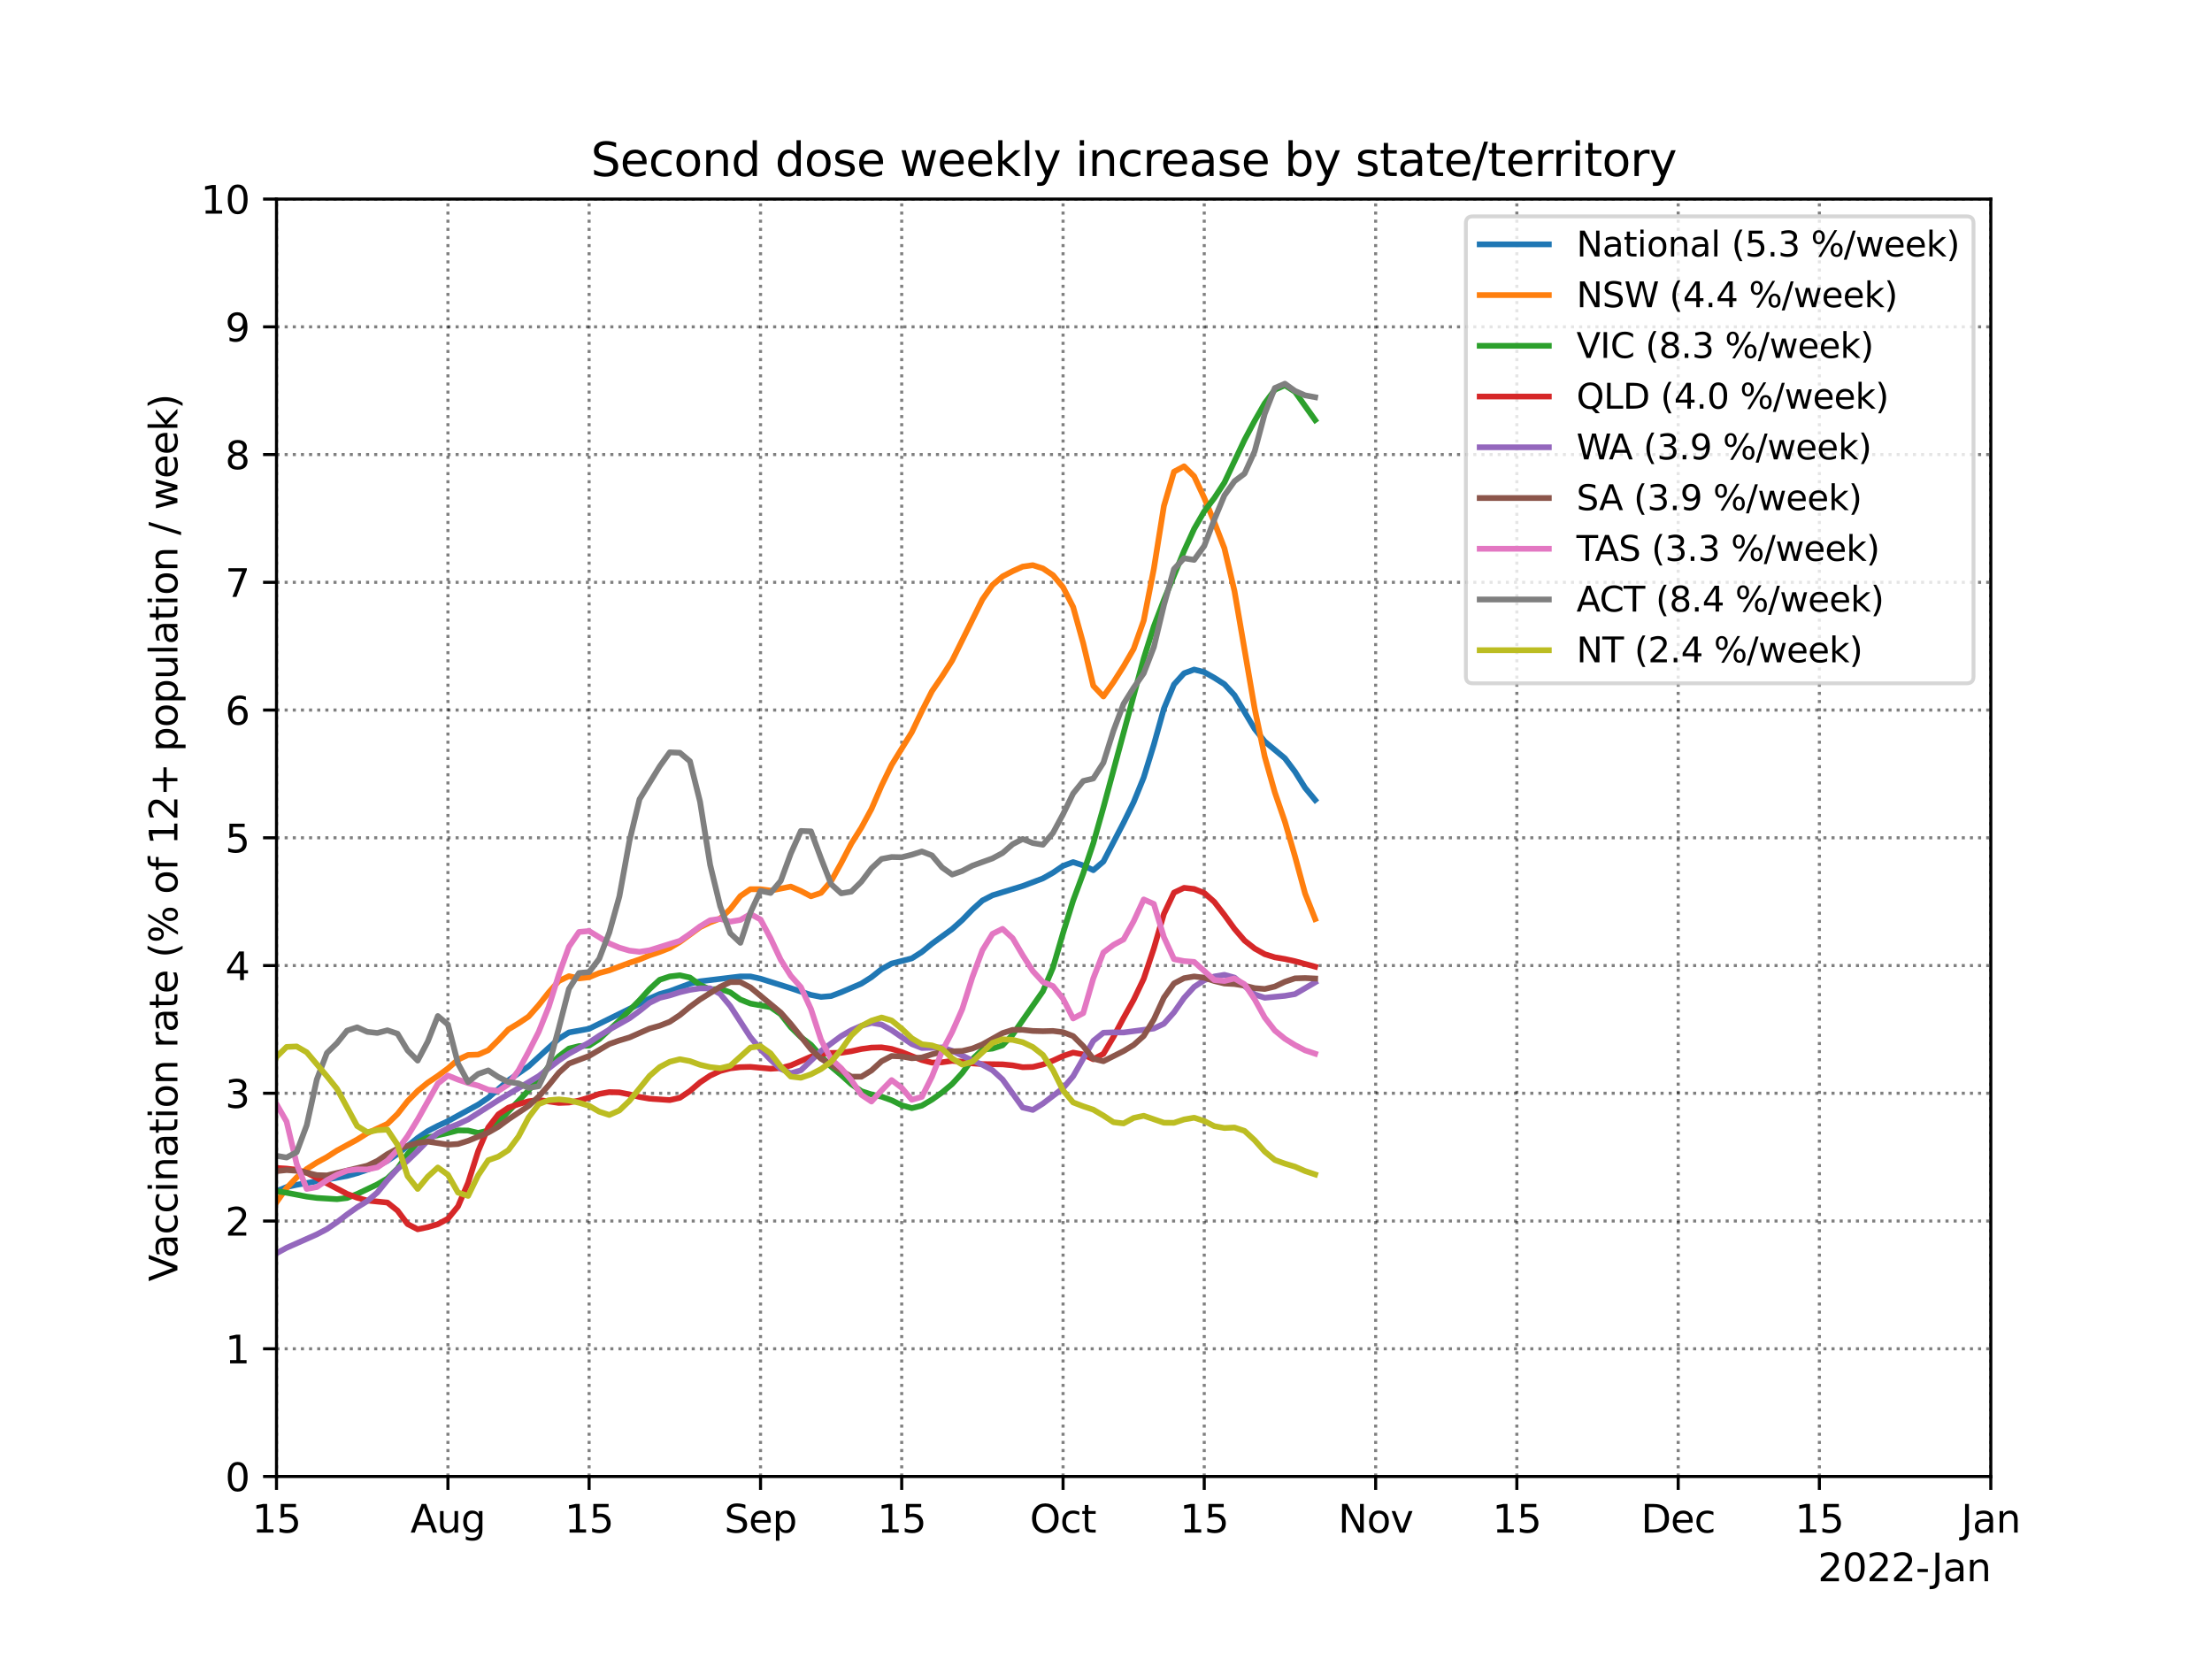 <?xml version="1.0" encoding="utf-8" standalone="no"?>
<!DOCTYPE svg PUBLIC "-//W3C//DTD SVG 1.1//EN"
  "http://www.w3.org/Graphics/SVG/1.1/DTD/svg11.dtd">
<svg height="432pt" version="1.1" viewBox="0 0 576 432" width="576pt" xmlns="http://www.w3.org/2000/svg" xmlns:xlink="http://www.w3.org/1999/xlink">
 <defs>
  <style type="text/css">*{stroke-linecap:butt;stroke-linejoin:round;}</style>
 </defs>
 <g id="figure_1">
  <g id="patch_1">
   <path d="M 0 432 
L 576 432 
L 576 0 
L 0 0 
z
" style="fill:#ffffff;"/>
  </g>
  <g id="axes_1">
   <g id="patch_2">
    <path d="M 72 384.48 
L 518.4 384.48 
L 518.4 51.84 
L 72 51.84 
z
" style="fill:#ffffff;"/>
   </g>
   <g id="matplotlib.axis_1">
    <g id="xtick_1">
     <g id="line2d_1">
      <path clip-path="url(#p593338a791)" d="M 72 384.48 
L 72 51.84 
" style="fill:none;stroke:#000000;stroke-dasharray:0.8,1.32;stroke-dashoffset:0;stroke-opacity:0.5;stroke-width:0.8;"/>
     </g>
     <g id="line2d_2">
      <defs>
       <path d="M 0 0 
L 0 3.5 
" id="md9915a91f1" style="stroke:#000000;stroke-width:0.8;"/>
      </defs>
      <g>
       <use style="stroke:#000000;stroke-width:0.8;" x="72" xlink:href="#md9915a91f1" y="384.48"/>
      </g>
     </g>
     <g id="text_1">
      <!-- 15 -->
      <g transform="translate(65.638 399.078)scale(0.1 -0.1)">
       <defs>
        <path d="M 794 531 
L 1825 531 
L 1825 4091 
L 703 3866 
L 703 4441 
L 1819 4666 
L 2450 4666 
L 2450 531 
L 3481 531 
L 3481 0 
L 794 0 
L 794 531 
z
" id="DejaVuSans-31" transform="scale(0.016)"/>
        <path d="M 691 4666 
L 3169 4666 
L 3169 4134 
L 1269 4134 
L 1269 2991 
Q 1406 3038 1543 3061 
Q 1681 3084 1819 3084 
Q 2600 3084 3056 2656 
Q 3513 2228 3513 1497 
Q 3513 744 3044 326 
Q 2575 -91 1722 -91 
Q 1428 -91 1123 -41 
Q 819 9 494 109 
L 494 744 
Q 775 591 1075 516 
Q 1375 441 1709 441 
Q 2250 441 2565 725 
Q 2881 1009 2881 1497 
Q 2881 1984 2565 2268 
Q 2250 2553 1709 2553 
Q 1456 2553 1204 2497 
Q 953 2441 691 2322 
L 691 4666 
z
" id="DejaVuSans-35" transform="scale(0.016)"/>
       </defs>
       <use xlink:href="#DejaVuSans-31"/>
       <use x="63.623" xlink:href="#DejaVuSans-35"/>
      </g>
     </g>
    </g>
    <g id="xtick_2">
     <g id="line2d_3">
      <path clip-path="url(#p593338a791)" d="M 116.64 384.48 
L 116.64 51.84 
" style="fill:none;stroke:#000000;stroke-dasharray:0.8,1.32;stroke-dashoffset:0;stroke-opacity:0.5;stroke-width:0.8;"/>
     </g>
     <g id="line2d_4">
      <g>
       <use style="stroke:#000000;stroke-width:0.8;" x="116.64" xlink:href="#md9915a91f1" y="384.48"/>
      </g>
     </g>
     <g id="text_2">
      <!-- Aug -->
      <g transform="translate(106.877 399.078)scale(0.1 -0.1)">
       <defs>
        <path d="M 2188 4044 
L 1331 1722 
L 3047 1722 
L 2188 4044 
z
M 1831 4666 
L 2547 4666 
L 4325 0 
L 3669 0 
L 3244 1197 
L 1141 1197 
L 716 0 
L 50 0 
L 1831 4666 
z
" id="DejaVuSans-41" transform="scale(0.016)"/>
        <path d="M 544 1381 
L 544 3500 
L 1119 3500 
L 1119 1403 
Q 1119 906 1312 657 
Q 1506 409 1894 409 
Q 2359 409 2629 706 
Q 2900 1003 2900 1516 
L 2900 3500 
L 3475 3500 
L 3475 0 
L 2900 0 
L 2900 538 
Q 2691 219 2414 64 
Q 2138 -91 1772 -91 
Q 1169 -91 856 284 
Q 544 659 544 1381 
z
M 1991 3584 
L 1991 3584 
z
" id="DejaVuSans-75" transform="scale(0.016)"/>
        <path d="M 2906 1791 
Q 2906 2416 2648 2759 
Q 2391 3103 1925 3103 
Q 1463 3103 1205 2759 
Q 947 2416 947 1791 
Q 947 1169 1205 825 
Q 1463 481 1925 481 
Q 2391 481 2648 825 
Q 2906 1169 2906 1791 
z
M 3481 434 
Q 3481 -459 3084 -895 
Q 2688 -1331 1869 -1331 
Q 1566 -1331 1297 -1286 
Q 1028 -1241 775 -1147 
L 775 -588 
Q 1028 -725 1275 -790 
Q 1522 -856 1778 -856 
Q 2344 -856 2625 -561 
Q 2906 -266 2906 331 
L 2906 616 
Q 2728 306 2450 153 
Q 2172 0 1784 0 
Q 1141 0 747 490 
Q 353 981 353 1791 
Q 353 2603 747 3093 
Q 1141 3584 1784 3584 
Q 2172 3584 2450 3431 
Q 2728 3278 2906 2969 
L 2906 3500 
L 3481 3500 
L 3481 434 
z
" id="DejaVuSans-67" transform="scale(0.016)"/>
       </defs>
       <use xlink:href="#DejaVuSans-41"/>
       <use x="68.408" xlink:href="#DejaVuSans-75"/>
       <use x="131.787" xlink:href="#DejaVuSans-67"/>
      </g>
     </g>
    </g>
    <g id="xtick_3">
     <g id="line2d_5">
      <path clip-path="url(#p593338a791)" d="M 153.402 384.48 
L 153.402 51.84 
" style="fill:none;stroke:#000000;stroke-dasharray:0.8,1.32;stroke-dashoffset:0;stroke-opacity:0.5;stroke-width:0.8;"/>
     </g>
     <g id="line2d_6">
      <g>
       <use style="stroke:#000000;stroke-width:0.8;" x="153.402" xlink:href="#md9915a91f1" y="384.48"/>
      </g>
     </g>
     <g id="text_3">
      <!-- 15 -->
      <g transform="translate(147.04 399.078)scale(0.1 -0.1)">
       <use xlink:href="#DejaVuSans-31"/>
       <use x="63.623" xlink:href="#DejaVuSans-35"/>
      </g>
     </g>
    </g>
    <g id="xtick_4">
     <g id="line2d_7">
      <path clip-path="url(#p593338a791)" d="M 198.042 384.48 
L 198.042 51.84 
" style="fill:none;stroke:#000000;stroke-dasharray:0.8,1.32;stroke-dashoffset:0;stroke-opacity:0.5;stroke-width:0.8;"/>
     </g>
     <g id="line2d_8">
      <g>
       <use style="stroke:#000000;stroke-width:0.8;" x="198.042" xlink:href="#md9915a91f1" y="384.48"/>
      </g>
     </g>
     <g id="text_4">
      <!-- Sep -->
      <g transform="translate(188.617 399.078)scale(0.1 -0.1)">
       <defs>
        <path d="M 3425 4513 
L 3425 3897 
Q 3066 4069 2747 4153 
Q 2428 4238 2131 4238 
Q 1616 4238 1336 4038 
Q 1056 3838 1056 3469 
Q 1056 3159 1242 3001 
Q 1428 2844 1947 2747 
L 2328 2669 
Q 3034 2534 3370 2195 
Q 3706 1856 3706 1288 
Q 3706 609 3251 259 
Q 2797 -91 1919 -91 
Q 1588 -91 1214 -16 
Q 841 59 441 206 
L 441 856 
Q 825 641 1194 531 
Q 1563 422 1919 422 
Q 2459 422 2753 634 
Q 3047 847 3047 1241 
Q 3047 1584 2836 1778 
Q 2625 1972 2144 2069 
L 1759 2144 
Q 1053 2284 737 2584 
Q 422 2884 422 3419 
Q 422 4038 858 4394 
Q 1294 4750 2059 4750 
Q 2388 4750 2728 4690 
Q 3069 4631 3425 4513 
z
" id="DejaVuSans-53" transform="scale(0.016)"/>
        <path d="M 3597 1894 
L 3597 1613 
L 953 1613 
Q 991 1019 1311 708 
Q 1631 397 2203 397 
Q 2534 397 2845 478 
Q 3156 559 3463 722 
L 3463 178 
Q 3153 47 2828 -22 
Q 2503 -91 2169 -91 
Q 1331 -91 842 396 
Q 353 884 353 1716 
Q 353 2575 817 3079 
Q 1281 3584 2069 3584 
Q 2775 3584 3186 3129 
Q 3597 2675 3597 1894 
z
M 3022 2063 
Q 3016 2534 2758 2815 
Q 2500 3097 2075 3097 
Q 1594 3097 1305 2825 
Q 1016 2553 972 2059 
L 3022 2063 
z
" id="DejaVuSans-65" transform="scale(0.016)"/>
        <path d="M 1159 525 
L 1159 -1331 
L 581 -1331 
L 581 3500 
L 1159 3500 
L 1159 2969 
Q 1341 3281 1617 3432 
Q 1894 3584 2278 3584 
Q 2916 3584 3314 3078 
Q 3713 2572 3713 1747 
Q 3713 922 3314 415 
Q 2916 -91 2278 -91 
Q 1894 -91 1617 61 
Q 1341 213 1159 525 
z
M 3116 1747 
Q 3116 2381 2855 2742 
Q 2594 3103 2138 3103 
Q 1681 3103 1420 2742 
Q 1159 2381 1159 1747 
Q 1159 1113 1420 752 
Q 1681 391 2138 391 
Q 2594 391 2855 752 
Q 3116 1113 3116 1747 
z
" id="DejaVuSans-70" transform="scale(0.016)"/>
       </defs>
       <use xlink:href="#DejaVuSans-53"/>
       <use x="63.477" xlink:href="#DejaVuSans-65"/>
       <use x="125" xlink:href="#DejaVuSans-70"/>
      </g>
     </g>
    </g>
    <g id="xtick_5">
     <g id="line2d_9">
      <path clip-path="url(#p593338a791)" d="M 234.805 384.48 
L 234.805 51.84 
" style="fill:none;stroke:#000000;stroke-dasharray:0.8,1.32;stroke-dashoffset:0;stroke-opacity:0.5;stroke-width:0.8;"/>
     </g>
     <g id="line2d_10">
      <g>
       <use style="stroke:#000000;stroke-width:0.8;" x="234.805" xlink:href="#md9915a91f1" y="384.48"/>
      </g>
     </g>
     <g id="text_5">
      <!-- 15 -->
      <g transform="translate(228.442 399.078)scale(0.1 -0.1)">
       <use xlink:href="#DejaVuSans-31"/>
       <use x="63.623" xlink:href="#DejaVuSans-35"/>
      </g>
     </g>
    </g>
    <g id="xtick_6">
     <g id="line2d_11">
      <path clip-path="url(#p593338a791)" d="M 276.819 384.48 
L 276.819 51.84 
" style="fill:none;stroke:#000000;stroke-dasharray:0.8,1.32;stroke-dashoffset:0;stroke-opacity:0.5;stroke-width:0.8;"/>
     </g>
     <g id="line2d_12">
      <g>
       <use style="stroke:#000000;stroke-width:0.8;" x="276.819" xlink:href="#md9915a91f1" y="384.48"/>
      </g>
     </g>
     <g id="text_6">
      <!-- Oct -->
      <g transform="translate(268.174 399.078)scale(0.1 -0.1)">
       <defs>
        <path d="M 2522 4238 
Q 1834 4238 1429 3725 
Q 1025 3213 1025 2328 
Q 1025 1447 1429 934 
Q 1834 422 2522 422 
Q 3209 422 3611 934 
Q 4013 1447 4013 2328 
Q 4013 3213 3611 3725 
Q 3209 4238 2522 4238 
z
M 2522 4750 
Q 3503 4750 4090 4092 
Q 4678 3434 4678 2328 
Q 4678 1225 4090 567 
Q 3503 -91 2522 -91 
Q 1538 -91 948 565 
Q 359 1222 359 2328 
Q 359 3434 948 4092 
Q 1538 4750 2522 4750 
z
" id="DejaVuSans-4f" transform="scale(0.016)"/>
        <path d="M 3122 3366 
L 3122 2828 
Q 2878 2963 2633 3030 
Q 2388 3097 2138 3097 
Q 1578 3097 1268 2742 
Q 959 2388 959 1747 
Q 959 1106 1268 751 
Q 1578 397 2138 397 
Q 2388 397 2633 464 
Q 2878 531 3122 666 
L 3122 134 
Q 2881 22 2623 -34 
Q 2366 -91 2075 -91 
Q 1284 -91 818 406 
Q 353 903 353 1747 
Q 353 2603 823 3093 
Q 1294 3584 2113 3584 
Q 2378 3584 2631 3529 
Q 2884 3475 3122 3366 
z
" id="DejaVuSans-63" transform="scale(0.016)"/>
        <path d="M 1172 4494 
L 1172 3500 
L 2356 3500 
L 2356 3053 
L 1172 3053 
L 1172 1153 
Q 1172 725 1289 603 
Q 1406 481 1766 481 
L 2356 481 
L 2356 0 
L 1766 0 
Q 1100 0 847 248 
Q 594 497 594 1153 
L 594 3053 
L 172 3053 
L 172 3500 
L 594 3500 
L 594 4494 
L 1172 4494 
z
" id="DejaVuSans-74" transform="scale(0.016)"/>
       </defs>
       <use xlink:href="#DejaVuSans-4f"/>
       <use x="78.711" xlink:href="#DejaVuSans-63"/>
       <use x="133.691" xlink:href="#DejaVuSans-74"/>
      </g>
     </g>
    </g>
    <g id="xtick_7">
     <g id="line2d_13">
      <path clip-path="url(#p593338a791)" d="M 313.581 384.48 
L 313.581 51.84 
" style="fill:none;stroke:#000000;stroke-dasharray:0.8,1.32;stroke-dashoffset:0;stroke-opacity:0.5;stroke-width:0.8;"/>
     </g>
     <g id="line2d_14">
      <g>
       <use style="stroke:#000000;stroke-width:0.8;" x="313.581" xlink:href="#md9915a91f1" y="384.48"/>
      </g>
     </g>
     <g id="text_7">
      <!-- 15 -->
      <g transform="translate(307.219 399.078)scale(0.1 -0.1)">
       <use xlink:href="#DejaVuSans-31"/>
       <use x="63.623" xlink:href="#DejaVuSans-35"/>
      </g>
     </g>
    </g>
    <g id="xtick_8">
     <g id="line2d_15">
      <path clip-path="url(#p593338a791)" d="M 358.221 384.48 
L 358.221 51.84 
" style="fill:none;stroke:#000000;stroke-dasharray:0.8,1.32;stroke-dashoffset:0;stroke-opacity:0.5;stroke-width:0.8;"/>
     </g>
     <g id="line2d_16">
      <g>
       <use style="stroke:#000000;stroke-width:0.8;" x="358.221" xlink:href="#md9915a91f1" y="384.48"/>
      </g>
     </g>
     <g id="text_8">
      <!-- Nov -->
      <g transform="translate(348.462 399.078)scale(0.1 -0.1)">
       <defs>
        <path d="M 628 4666 
L 1478 4666 
L 3547 763 
L 3547 4666 
L 4159 4666 
L 4159 0 
L 3309 0 
L 1241 3903 
L 1241 0 
L 628 0 
L 628 4666 
z
" id="DejaVuSans-4e" transform="scale(0.016)"/>
        <path d="M 1959 3097 
Q 1497 3097 1228 2736 
Q 959 2375 959 1747 
Q 959 1119 1226 758 
Q 1494 397 1959 397 
Q 2419 397 2687 759 
Q 2956 1122 2956 1747 
Q 2956 2369 2687 2733 
Q 2419 3097 1959 3097 
z
M 1959 3584 
Q 2709 3584 3137 3096 
Q 3566 2609 3566 1747 
Q 3566 888 3137 398 
Q 2709 -91 1959 -91 
Q 1206 -91 779 398 
Q 353 888 353 1747 
Q 353 2609 779 3096 
Q 1206 3584 1959 3584 
z
" id="DejaVuSans-6f" transform="scale(0.016)"/>
        <path d="M 191 3500 
L 800 3500 
L 1894 563 
L 2988 3500 
L 3597 3500 
L 2284 0 
L 1503 0 
L 191 3500 
z
" id="DejaVuSans-76" transform="scale(0.016)"/>
       </defs>
       <use xlink:href="#DejaVuSans-4e"/>
       <use x="74.805" xlink:href="#DejaVuSans-6f"/>
       <use x="135.986" xlink:href="#DejaVuSans-76"/>
      </g>
     </g>
    </g>
    <g id="xtick_9">
     <g id="line2d_17">
      <path clip-path="url(#p593338a791)" d="M 394.984 384.48 
L 394.984 51.84 
" style="fill:none;stroke:#000000;stroke-dasharray:0.8,1.32;stroke-dashoffset:0;stroke-opacity:0.5;stroke-width:0.8;"/>
     </g>
     <g id="line2d_18">
      <g>
       <use style="stroke:#000000;stroke-width:0.8;" x="394.984" xlink:href="#md9915a91f1" y="384.48"/>
      </g>
     </g>
     <g id="text_9">
      <!-- 15 -->
      <g transform="translate(388.621 399.078)scale(0.1 -0.1)">
       <use xlink:href="#DejaVuSans-31"/>
       <use x="63.623" xlink:href="#DejaVuSans-35"/>
      </g>
     </g>
    </g>
    <g id="xtick_10">
     <g id="line2d_19">
      <path clip-path="url(#p593338a791)" d="M 436.998 384.48 
L 436.998 51.84 
" style="fill:none;stroke:#000000;stroke-dasharray:0.8,1.32;stroke-dashoffset:0;stroke-opacity:0.5;stroke-width:0.8;"/>
     </g>
     <g id="line2d_20">
      <g>
       <use style="stroke:#000000;stroke-width:0.8;" x="436.998" xlink:href="#md9915a91f1" y="384.48"/>
      </g>
     </g>
     <g id="text_10">
      <!-- Dec -->
      <g transform="translate(427.322 399.078)scale(0.1 -0.1)">
       <defs>
        <path d="M 1259 4147 
L 1259 519 
L 2022 519 
Q 2988 519 3436 956 
Q 3884 1394 3884 2338 
Q 3884 3275 3436 3711 
Q 2988 4147 2022 4147 
L 1259 4147 
z
M 628 4666 
L 1925 4666 
Q 3281 4666 3915 4102 
Q 4550 3538 4550 2338 
Q 4550 1131 3912 565 
Q 3275 0 1925 0 
L 628 0 
L 628 4666 
z
" id="DejaVuSans-44" transform="scale(0.016)"/>
       </defs>
       <use xlink:href="#DejaVuSans-44"/>
       <use x="77.002" xlink:href="#DejaVuSans-65"/>
       <use x="138.525" xlink:href="#DejaVuSans-63"/>
      </g>
     </g>
    </g>
    <g id="xtick_11">
     <g id="line2d_21">
      <path clip-path="url(#p593338a791)" d="M 473.76 384.48 
L 473.76 51.84 
" style="fill:none;stroke:#000000;stroke-dasharray:0.8,1.32;stroke-dashoffset:0;stroke-opacity:0.5;stroke-width:0.8;"/>
     </g>
     <g id="line2d_22">
      <g>
       <use style="stroke:#000000;stroke-width:0.8;" x="473.76" xlink:href="#md9915a91f1" y="384.48"/>
      </g>
     </g>
     <g id="text_11">
      <!-- 15 -->
      <g transform="translate(467.397 399.078)scale(0.1 -0.1)">
       <use xlink:href="#DejaVuSans-31"/>
       <use x="63.623" xlink:href="#DejaVuSans-35"/>
      </g>
     </g>
    </g>
    <g id="xtick_12">
     <g id="line2d_23">
      <path clip-path="url(#p593338a791)" d="M 518.4 384.48 
L 518.4 51.84 
" style="fill:none;stroke:#000000;stroke-dasharray:0.8,1.32;stroke-dashoffset:0;stroke-opacity:0.5;stroke-width:0.8;"/>
     </g>
     <g id="line2d_24">
      <g>
       <use style="stroke:#000000;stroke-width:0.8;" x="518.4" xlink:href="#md9915a91f1" y="384.48"/>
      </g>
     </g>
     <g id="text_12">
      <!-- Jan -->
      <g transform="translate(510.692 399.078)scale(0.1 -0.1)">
       <defs>
        <path d="M 628 4666 
L 1259 4666 
L 1259 325 
Q 1259 -519 939 -900 
Q 619 -1281 -91 -1281 
L -331 -1281 
L -331 -750 
L -134 -750 
Q 284 -750 456 -515 
Q 628 -281 628 325 
L 628 4666 
z
" id="DejaVuSans-4a" transform="scale(0.016)"/>
        <path d="M 2194 1759 
Q 1497 1759 1228 1600 
Q 959 1441 959 1056 
Q 959 750 1161 570 
Q 1363 391 1709 391 
Q 2188 391 2477 730 
Q 2766 1069 2766 1631 
L 2766 1759 
L 2194 1759 
z
M 3341 1997 
L 3341 0 
L 2766 0 
L 2766 531 
Q 2569 213 2275 61 
Q 1981 -91 1556 -91 
Q 1019 -91 701 211 
Q 384 513 384 1019 
Q 384 1609 779 1909 
Q 1175 2209 1959 2209 
L 2766 2209 
L 2766 2266 
Q 2766 2663 2505 2880 
Q 2244 3097 1772 3097 
Q 1472 3097 1187 3025 
Q 903 2953 641 2809 
L 641 3341 
Q 956 3463 1253 3523 
Q 1550 3584 1831 3584 
Q 2591 3584 2966 3190 
Q 3341 2797 3341 1997 
z
" id="DejaVuSans-61" transform="scale(0.016)"/>
        <path d="M 3513 2113 
L 3513 0 
L 2938 0 
L 2938 2094 
Q 2938 2591 2744 2837 
Q 2550 3084 2163 3084 
Q 1697 3084 1428 2787 
Q 1159 2491 1159 1978 
L 1159 0 
L 581 0 
L 581 3500 
L 1159 3500 
L 1159 2956 
Q 1366 3272 1645 3428 
Q 1925 3584 2291 3584 
Q 2894 3584 3203 3211 
Q 3513 2838 3513 2113 
z
" id="DejaVuSans-6e" transform="scale(0.016)"/>
       </defs>
       <use xlink:href="#DejaVuSans-4a"/>
       <use x="29.492" xlink:href="#DejaVuSans-61"/>
       <use x="90.771" xlink:href="#DejaVuSans-6e"/>
      </g>
     </g>
    </g>
    <g id="text_13">
     <!-- 2022-Jan -->
     <g transform="translate(473.364 411.757)scale(0.1 -0.1)">
      <defs>
       <path d="M 1228 531 
L 3431 531 
L 3431 0 
L 469 0 
L 469 531 
Q 828 903 1448 1529 
Q 2069 2156 2228 2338 
Q 2531 2678 2651 2914 
Q 2772 3150 2772 3378 
Q 2772 3750 2511 3984 
Q 2250 4219 1831 4219 
Q 1534 4219 1204 4116 
Q 875 4013 500 3803 
L 500 4441 
Q 881 4594 1212 4672 
Q 1544 4750 1819 4750 
Q 2544 4750 2975 4387 
Q 3406 4025 3406 3419 
Q 3406 3131 3298 2873 
Q 3191 2616 2906 2266 
Q 2828 2175 2409 1742 
Q 1991 1309 1228 531 
z
" id="DejaVuSans-32" transform="scale(0.016)"/>
       <path d="M 2034 4250 
Q 1547 4250 1301 3770 
Q 1056 3291 1056 2328 
Q 1056 1369 1301 889 
Q 1547 409 2034 409 
Q 2525 409 2770 889 
Q 3016 1369 3016 2328 
Q 3016 3291 2770 3770 
Q 2525 4250 2034 4250 
z
M 2034 4750 
Q 2819 4750 3233 4129 
Q 3647 3509 3647 2328 
Q 3647 1150 3233 529 
Q 2819 -91 2034 -91 
Q 1250 -91 836 529 
Q 422 1150 422 2328 
Q 422 3509 836 4129 
Q 1250 4750 2034 4750 
z
" id="DejaVuSans-30" transform="scale(0.016)"/>
       <path d="M 313 2009 
L 1997 2009 
L 1997 1497 
L 313 1497 
L 313 2009 
z
" id="DejaVuSans-2d" transform="scale(0.016)"/>
      </defs>
      <use xlink:href="#DejaVuSans-32"/>
      <use x="63.623" xlink:href="#DejaVuSans-30"/>
      <use x="127.246" xlink:href="#DejaVuSans-32"/>
      <use x="190.869" xlink:href="#DejaVuSans-32"/>
      <use x="254.492" xlink:href="#DejaVuSans-2d"/>
      <use x="296.201" xlink:href="#DejaVuSans-4a"/>
      <use x="325.693" xlink:href="#DejaVuSans-61"/>
      <use x="386.973" xlink:href="#DejaVuSans-6e"/>
     </g>
    </g>
   </g>
   <g id="matplotlib.axis_2">
    <g id="ytick_1">
     <g id="line2d_25">
      <path clip-path="url(#p593338a791)" d="M 72 384.48 
L 518.4 384.48 
" style="fill:none;stroke:#000000;stroke-dasharray:0.8,1.32;stroke-dashoffset:0;stroke-opacity:0.5;stroke-width:0.8;"/>
     </g>
     <g id="line2d_26">
      <defs>
       <path d="M 0 0 
L -3.5 0 
" id="m39789adae4" style="stroke:#000000;stroke-width:0.8;"/>
      </defs>
      <g>
       <use style="stroke:#000000;stroke-width:0.8;" x="72" xlink:href="#m39789adae4" y="384.48"/>
      </g>
     </g>
     <g id="text_14">
      <!-- 0 -->
      <g transform="translate(58.638 388.279)scale(0.1 -0.1)">
       <use xlink:href="#DejaVuSans-30"/>
      </g>
     </g>
    </g>
    <g id="ytick_2">
     <g id="line2d_27">
      <path clip-path="url(#p593338a791)" d="M 72 351.216 
L 518.4 351.216 
" style="fill:none;stroke:#000000;stroke-dasharray:0.8,1.32;stroke-dashoffset:0;stroke-opacity:0.5;stroke-width:0.8;"/>
     </g>
     <g id="line2d_28">
      <g>
       <use style="stroke:#000000;stroke-width:0.8;" x="72" xlink:href="#m39789adae4" y="351.216"/>
      </g>
     </g>
     <g id="text_15">
      <!-- 1 -->
      <g transform="translate(58.638 355.015)scale(0.1 -0.1)">
       <use xlink:href="#DejaVuSans-31"/>
      </g>
     </g>
    </g>
    <g id="ytick_3">
     <g id="line2d_29">
      <path clip-path="url(#p593338a791)" d="M 72 317.952 
L 518.4 317.952 
" style="fill:none;stroke:#000000;stroke-dasharray:0.8,1.32;stroke-dashoffset:0;stroke-opacity:0.5;stroke-width:0.8;"/>
     </g>
     <g id="line2d_30">
      <g>
       <use style="stroke:#000000;stroke-width:0.8;" x="72" xlink:href="#m39789adae4" y="317.952"/>
      </g>
     </g>
     <g id="text_16">
      <!-- 2 -->
      <g transform="translate(58.638 321.751)scale(0.1 -0.1)">
       <use xlink:href="#DejaVuSans-32"/>
      </g>
     </g>
    </g>
    <g id="ytick_4">
     <g id="line2d_31">
      <path clip-path="url(#p593338a791)" d="M 72 284.688 
L 518.4 284.688 
" style="fill:none;stroke:#000000;stroke-dasharray:0.8,1.32;stroke-dashoffset:0;stroke-opacity:0.5;stroke-width:0.8;"/>
     </g>
     <g id="line2d_32">
      <g>
       <use style="stroke:#000000;stroke-width:0.8;" x="72" xlink:href="#m39789adae4" y="284.688"/>
      </g>
     </g>
     <g id="text_17">
      <!-- 3 -->
      <g transform="translate(58.638 288.487)scale(0.1 -0.1)">
       <defs>
        <path d="M 2597 2516 
Q 3050 2419 3304 2112 
Q 3559 1806 3559 1356 
Q 3559 666 3084 287 
Q 2609 -91 1734 -91 
Q 1441 -91 1130 -33 
Q 819 25 488 141 
L 488 750 
Q 750 597 1062 519 
Q 1375 441 1716 441 
Q 2309 441 2620 675 
Q 2931 909 2931 1356 
Q 2931 1769 2642 2001 
Q 2353 2234 1838 2234 
L 1294 2234 
L 1294 2753 
L 1863 2753 
Q 2328 2753 2575 2939 
Q 2822 3125 2822 3475 
Q 2822 3834 2567 4026 
Q 2313 4219 1838 4219 
Q 1578 4219 1281 4162 
Q 984 4106 628 3988 
L 628 4550 
Q 988 4650 1302 4700 
Q 1616 4750 1894 4750 
Q 2613 4750 3031 4423 
Q 3450 4097 3450 3541 
Q 3450 3153 3228 2886 
Q 3006 2619 2597 2516 
z
" id="DejaVuSans-33" transform="scale(0.016)"/>
       </defs>
       <use xlink:href="#DejaVuSans-33"/>
      </g>
     </g>
    </g>
    <g id="ytick_5">
     <g id="line2d_33">
      <path clip-path="url(#p593338a791)" d="M 72 251.424 
L 518.4 251.424 
" style="fill:none;stroke:#000000;stroke-dasharray:0.8,1.32;stroke-dashoffset:0;stroke-opacity:0.5;stroke-width:0.8;"/>
     </g>
     <g id="line2d_34">
      <g>
       <use style="stroke:#000000;stroke-width:0.8;" x="72" xlink:href="#m39789adae4" y="251.424"/>
      </g>
     </g>
     <g id="text_18">
      <!-- 4 -->
      <g transform="translate(58.638 255.223)scale(0.1 -0.1)">
       <defs>
        <path d="M 2419 4116 
L 825 1625 
L 2419 1625 
L 2419 4116 
z
M 2253 4666 
L 3047 4666 
L 3047 1625 
L 3713 1625 
L 3713 1100 
L 3047 1100 
L 3047 0 
L 2419 0 
L 2419 1100 
L 313 1100 
L 313 1709 
L 2253 4666 
z
" id="DejaVuSans-34" transform="scale(0.016)"/>
       </defs>
       <use xlink:href="#DejaVuSans-34"/>
      </g>
     </g>
    </g>
    <g id="ytick_6">
     <g id="line2d_35">
      <path clip-path="url(#p593338a791)" d="M 72 218.16 
L 518.4 218.16 
" style="fill:none;stroke:#000000;stroke-dasharray:0.8,1.32;stroke-dashoffset:0;stroke-opacity:0.5;stroke-width:0.8;"/>
     </g>
     <g id="line2d_36">
      <g>
       <use style="stroke:#000000;stroke-width:0.8;" x="72" xlink:href="#m39789adae4" y="218.16"/>
      </g>
     </g>
     <g id="text_19">
      <!-- 5 -->
      <g transform="translate(58.638 221.959)scale(0.1 -0.1)">
       <use xlink:href="#DejaVuSans-35"/>
      </g>
     </g>
    </g>
    <g id="ytick_7">
     <g id="line2d_37">
      <path clip-path="url(#p593338a791)" d="M 72 184.896 
L 518.4 184.896 
" style="fill:none;stroke:#000000;stroke-dasharray:0.8,1.32;stroke-dashoffset:0;stroke-opacity:0.5;stroke-width:0.8;"/>
     </g>
     <g id="line2d_38">
      <g>
       <use style="stroke:#000000;stroke-width:0.8;" x="72" xlink:href="#m39789adae4" y="184.896"/>
      </g>
     </g>
     <g id="text_20">
      <!-- 6 -->
      <g transform="translate(58.638 188.695)scale(0.1 -0.1)">
       <defs>
        <path d="M 2113 2584 
Q 1688 2584 1439 2293 
Q 1191 2003 1191 1497 
Q 1191 994 1439 701 
Q 1688 409 2113 409 
Q 2538 409 2786 701 
Q 3034 994 3034 1497 
Q 3034 2003 2786 2293 
Q 2538 2584 2113 2584 
z
M 3366 4563 
L 3366 3988 
Q 3128 4100 2886 4159 
Q 2644 4219 2406 4219 
Q 1781 4219 1451 3797 
Q 1122 3375 1075 2522 
Q 1259 2794 1537 2939 
Q 1816 3084 2150 3084 
Q 2853 3084 3261 2657 
Q 3669 2231 3669 1497 
Q 3669 778 3244 343 
Q 2819 -91 2113 -91 
Q 1303 -91 875 529 
Q 447 1150 447 2328 
Q 447 3434 972 4092 
Q 1497 4750 2381 4750 
Q 2619 4750 2861 4703 
Q 3103 4656 3366 4563 
z
" id="DejaVuSans-36" transform="scale(0.016)"/>
       </defs>
       <use xlink:href="#DejaVuSans-36"/>
      </g>
     </g>
    </g>
    <g id="ytick_8">
     <g id="line2d_39">
      <path clip-path="url(#p593338a791)" d="M 72 151.632 
L 518.4 151.632 
" style="fill:none;stroke:#000000;stroke-dasharray:0.8,1.32;stroke-dashoffset:0;stroke-opacity:0.5;stroke-width:0.8;"/>
     </g>
     <g id="line2d_40">
      <g>
       <use style="stroke:#000000;stroke-width:0.8;" x="72" xlink:href="#m39789adae4" y="151.632"/>
      </g>
     </g>
     <g id="text_21">
      <!-- 7 -->
      <g transform="translate(58.638 155.431)scale(0.1 -0.1)">
       <defs>
        <path d="M 525 4666 
L 3525 4666 
L 3525 4397 
L 1831 0 
L 1172 0 
L 2766 4134 
L 525 4134 
L 525 4666 
z
" id="DejaVuSans-37" transform="scale(0.016)"/>
       </defs>
       <use xlink:href="#DejaVuSans-37"/>
      </g>
     </g>
    </g>
    <g id="ytick_9">
     <g id="line2d_41">
      <path clip-path="url(#p593338a791)" d="M 72 118.368 
L 518.4 118.368 
" style="fill:none;stroke:#000000;stroke-dasharray:0.8,1.32;stroke-dashoffset:0;stroke-opacity:0.5;stroke-width:0.8;"/>
     </g>
     <g id="line2d_42">
      <g>
       <use style="stroke:#000000;stroke-width:0.8;" x="72" xlink:href="#m39789adae4" y="118.368"/>
      </g>
     </g>
     <g id="text_22">
      <!-- 8 -->
      <g transform="translate(58.638 122.167)scale(0.1 -0.1)">
       <defs>
        <path d="M 2034 2216 
Q 1584 2216 1326 1975 
Q 1069 1734 1069 1313 
Q 1069 891 1326 650 
Q 1584 409 2034 409 
Q 2484 409 2743 651 
Q 3003 894 3003 1313 
Q 3003 1734 2745 1975 
Q 2488 2216 2034 2216 
z
M 1403 2484 
Q 997 2584 770 2862 
Q 544 3141 544 3541 
Q 544 4100 942 4425 
Q 1341 4750 2034 4750 
Q 2731 4750 3128 4425 
Q 3525 4100 3525 3541 
Q 3525 3141 3298 2862 
Q 3072 2584 2669 2484 
Q 3125 2378 3379 2068 
Q 3634 1759 3634 1313 
Q 3634 634 3220 271 
Q 2806 -91 2034 -91 
Q 1263 -91 848 271 
Q 434 634 434 1313 
Q 434 1759 690 2068 
Q 947 2378 1403 2484 
z
M 1172 3481 
Q 1172 3119 1398 2916 
Q 1625 2713 2034 2713 
Q 2441 2713 2670 2916 
Q 2900 3119 2900 3481 
Q 2900 3844 2670 4047 
Q 2441 4250 2034 4250 
Q 1625 4250 1398 4047 
Q 1172 3844 1172 3481 
z
" id="DejaVuSans-38" transform="scale(0.016)"/>
       </defs>
       <use xlink:href="#DejaVuSans-38"/>
      </g>
     </g>
    </g>
    <g id="ytick_10">
     <g id="line2d_43">
      <path clip-path="url(#p593338a791)" d="M 72 85.104 
L 518.4 85.104 
" style="fill:none;stroke:#000000;stroke-dasharray:0.8,1.32;stroke-dashoffset:0;stroke-opacity:0.5;stroke-width:0.8;"/>
     </g>
     <g id="line2d_44">
      <g>
       <use style="stroke:#000000;stroke-width:0.8;" x="72" xlink:href="#m39789adae4" y="85.104"/>
      </g>
     </g>
     <g id="text_23">
      <!-- 9 -->
      <g transform="translate(58.638 88.903)scale(0.1 -0.1)">
       <defs>
        <path d="M 703 97 
L 703 672 
Q 941 559 1184 500 
Q 1428 441 1663 441 
Q 2288 441 2617 861 
Q 2947 1281 2994 2138 
Q 2813 1869 2534 1725 
Q 2256 1581 1919 1581 
Q 1219 1581 811 2004 
Q 403 2428 403 3163 
Q 403 3881 828 4315 
Q 1253 4750 1959 4750 
Q 2769 4750 3195 4129 
Q 3622 3509 3622 2328 
Q 3622 1225 3098 567 
Q 2575 -91 1691 -91 
Q 1453 -91 1209 -44 
Q 966 3 703 97 
z
M 1959 2075 
Q 2384 2075 2632 2365 
Q 2881 2656 2881 3163 
Q 2881 3666 2632 3958 
Q 2384 4250 1959 4250 
Q 1534 4250 1286 3958 
Q 1038 3666 1038 3163 
Q 1038 2656 1286 2365 
Q 1534 2075 1959 2075 
z
" id="DejaVuSans-39" transform="scale(0.016)"/>
       </defs>
       <use xlink:href="#DejaVuSans-39"/>
      </g>
     </g>
    </g>
    <g id="ytick_11">
     <g id="line2d_45">
      <path clip-path="url(#p593338a791)" d="M 72 51.84 
L 518.4 51.84 
" style="fill:none;stroke:#000000;stroke-dasharray:0.8,1.32;stroke-dashoffset:0;stroke-opacity:0.5;stroke-width:0.8;"/>
     </g>
     <g id="line2d_46">
      <g>
       <use style="stroke:#000000;stroke-width:0.8;" x="72" xlink:href="#m39789adae4" y="51.84"/>
      </g>
     </g>
     <g id="text_24">
      <!-- 10 -->
      <g transform="translate(52.275 55.639)scale(0.1 -0.1)">
       <use xlink:href="#DejaVuSans-31"/>
       <use x="63.623" xlink:href="#DejaVuSans-30"/>
      </g>
     </g>
    </g>
    <g id="text_25">
     <!-- Vaccination rate (% of 12+ population / week) -->
     <g transform="translate(46.195 333.687)rotate(-90)scale(0.1 -0.1)">
      <defs>
       <path d="M 1831 0 
L 50 4666 
L 709 4666 
L 2188 738 
L 3669 4666 
L 4325 4666 
L 2547 0 
L 1831 0 
z
" id="DejaVuSans-56" transform="scale(0.016)"/>
       <path d="M 603 3500 
L 1178 3500 
L 1178 0 
L 603 0 
L 603 3500 
z
M 603 4863 
L 1178 4863 
L 1178 4134 
L 603 4134 
L 603 4863 
z
" id="DejaVuSans-69" transform="scale(0.016)"/>
       <path id="DejaVuSans-20" transform="scale(0.016)"/>
       <path d="M 2631 2963 
Q 2534 3019 2420 3045 
Q 2306 3072 2169 3072 
Q 1681 3072 1420 2755 
Q 1159 2438 1159 1844 
L 1159 0 
L 581 0 
L 581 3500 
L 1159 3500 
L 1159 2956 
Q 1341 3275 1631 3429 
Q 1922 3584 2338 3584 
Q 2397 3584 2469 3576 
Q 2541 3569 2628 3553 
L 2631 2963 
z
" id="DejaVuSans-72" transform="scale(0.016)"/>
       <path d="M 1984 4856 
Q 1566 4138 1362 3434 
Q 1159 2731 1159 2009 
Q 1159 1288 1364 580 
Q 1569 -128 1984 -844 
L 1484 -844 
Q 1016 -109 783 600 
Q 550 1309 550 2009 
Q 550 2706 781 3412 
Q 1013 4119 1484 4856 
L 1984 4856 
z
" id="DejaVuSans-28" transform="scale(0.016)"/>
       <path d="M 4653 2053 
Q 4381 2053 4226 1822 
Q 4072 1591 4072 1178 
Q 4072 772 4226 539 
Q 4381 306 4653 306 
Q 4919 306 5073 539 
Q 5228 772 5228 1178 
Q 5228 1588 5073 1820 
Q 4919 2053 4653 2053 
z
M 4653 2450 
Q 5147 2450 5437 2106 
Q 5728 1763 5728 1178 
Q 5728 594 5436 251 
Q 5144 -91 4653 -91 
Q 4153 -91 3862 251 
Q 3572 594 3572 1178 
Q 3572 1766 3864 2108 
Q 4156 2450 4653 2450 
z
M 1428 4353 
Q 1159 4353 1004 4120 
Q 850 3888 850 3481 
Q 850 3069 1003 2837 
Q 1156 2606 1428 2606 
Q 1700 2606 1854 2837 
Q 2009 3069 2009 3481 
Q 2009 3884 1853 4118 
Q 1697 4353 1428 4353 
z
M 4250 4750 
L 4750 4750 
L 1831 -91 
L 1331 -91 
L 4250 4750 
z
M 1428 4750 
Q 1922 4750 2215 4408 
Q 2509 4066 2509 3481 
Q 2509 2891 2217 2550 
Q 1925 2209 1428 2209 
Q 931 2209 642 2551 
Q 353 2894 353 3481 
Q 353 4063 643 4406 
Q 934 4750 1428 4750 
z
" id="DejaVuSans-25" transform="scale(0.016)"/>
       <path d="M 2375 4863 
L 2375 4384 
L 1825 4384 
Q 1516 4384 1395 4259 
Q 1275 4134 1275 3809 
L 1275 3500 
L 2222 3500 
L 2222 3053 
L 1275 3053 
L 1275 0 
L 697 0 
L 697 3053 
L 147 3053 
L 147 3500 
L 697 3500 
L 697 3744 
Q 697 4328 969 4595 
Q 1241 4863 1831 4863 
L 2375 4863 
z
" id="DejaVuSans-66" transform="scale(0.016)"/>
       <path d="M 2944 4013 
L 2944 2272 
L 4684 2272 
L 4684 1741 
L 2944 1741 
L 2944 0 
L 2419 0 
L 2419 1741 
L 678 1741 
L 678 2272 
L 2419 2272 
L 2419 4013 
L 2944 4013 
z
" id="DejaVuSans-2b" transform="scale(0.016)"/>
       <path d="M 603 4863 
L 1178 4863 
L 1178 0 
L 603 0 
L 603 4863 
z
" id="DejaVuSans-6c" transform="scale(0.016)"/>
       <path d="M 1625 4666 
L 2156 4666 
L 531 -594 
L 0 -594 
L 1625 4666 
z
" id="DejaVuSans-2f" transform="scale(0.016)"/>
       <path d="M 269 3500 
L 844 3500 
L 1563 769 
L 2278 3500 
L 2956 3500 
L 3675 769 
L 4391 3500 
L 4966 3500 
L 4050 0 
L 3372 0 
L 2619 2869 
L 1863 0 
L 1184 0 
L 269 3500 
z
" id="DejaVuSans-77" transform="scale(0.016)"/>
       <path d="M 581 4863 
L 1159 4863 
L 1159 1991 
L 2875 3500 
L 3609 3500 
L 1753 1863 
L 3688 0 
L 2938 0 
L 1159 1709 
L 1159 0 
L 581 0 
L 581 4863 
z
" id="DejaVuSans-6b" transform="scale(0.016)"/>
       <path d="M 513 4856 
L 1013 4856 
Q 1481 4119 1714 3412 
Q 1947 2706 1947 2009 
Q 1947 1309 1714 600 
Q 1481 -109 1013 -844 
L 513 -844 
Q 928 -128 1133 580 
Q 1338 1288 1338 2009 
Q 1338 2731 1133 3434 
Q 928 4138 513 4856 
z
" id="DejaVuSans-29" transform="scale(0.016)"/>
      </defs>
      <use xlink:href="#DejaVuSans-56"/>
      <use x="60.658" xlink:href="#DejaVuSans-61"/>
      <use x="121.938" xlink:href="#DejaVuSans-63"/>
      <use x="176.918" xlink:href="#DejaVuSans-63"/>
      <use x="231.898" xlink:href="#DejaVuSans-69"/>
      <use x="259.682" xlink:href="#DejaVuSans-6e"/>
      <use x="323.061" xlink:href="#DejaVuSans-61"/>
      <use x="384.34" xlink:href="#DejaVuSans-74"/>
      <use x="423.549" xlink:href="#DejaVuSans-69"/>
      <use x="451.332" xlink:href="#DejaVuSans-6f"/>
      <use x="512.514" xlink:href="#DejaVuSans-6e"/>
      <use x="575.893" xlink:href="#DejaVuSans-20"/>
      <use x="607.68" xlink:href="#DejaVuSans-72"/>
      <use x="648.793" xlink:href="#DejaVuSans-61"/>
      <use x="710.072" xlink:href="#DejaVuSans-74"/>
      <use x="749.281" xlink:href="#DejaVuSans-65"/>
      <use x="810.805" xlink:href="#DejaVuSans-20"/>
      <use x="842.592" xlink:href="#DejaVuSans-28"/>
      <use x="881.605" xlink:href="#DejaVuSans-25"/>
      <use x="976.625" xlink:href="#DejaVuSans-20"/>
      <use x="1008.412" xlink:href="#DejaVuSans-6f"/>
      <use x="1069.594" xlink:href="#DejaVuSans-66"/>
      <use x="1104.799" xlink:href="#DejaVuSans-20"/>
      <use x="1136.586" xlink:href="#DejaVuSans-31"/>
      <use x="1200.209" xlink:href="#DejaVuSans-32"/>
      <use x="1263.832" xlink:href="#DejaVuSans-2b"/>
      <use x="1347.621" xlink:href="#DejaVuSans-20"/>
      <use x="1379.408" xlink:href="#DejaVuSans-70"/>
      <use x="1442.885" xlink:href="#DejaVuSans-6f"/>
      <use x="1504.066" xlink:href="#DejaVuSans-70"/>
      <use x="1567.543" xlink:href="#DejaVuSans-75"/>
      <use x="1630.922" xlink:href="#DejaVuSans-6c"/>
      <use x="1658.705" xlink:href="#DejaVuSans-61"/>
      <use x="1719.984" xlink:href="#DejaVuSans-74"/>
      <use x="1759.193" xlink:href="#DejaVuSans-69"/>
      <use x="1786.977" xlink:href="#DejaVuSans-6f"/>
      <use x="1848.158" xlink:href="#DejaVuSans-6e"/>
      <use x="1911.537" xlink:href="#DejaVuSans-20"/>
      <use x="1943.324" xlink:href="#DejaVuSans-2f"/>
      <use x="1977.016" xlink:href="#DejaVuSans-20"/>
      <use x="2008.803" xlink:href="#DejaVuSans-77"/>
      <use x="2090.59" xlink:href="#DejaVuSans-65"/>
      <use x="2152.113" xlink:href="#DejaVuSans-65"/>
      <use x="2213.637" xlink:href="#DejaVuSans-6b"/>
      <use x="2271.547" xlink:href="#DejaVuSans-29"/>
     </g>
    </g>
   </g>
   <g id="line2d_47">
    <path clip-path="url(#p593338a791)" d="M -1 361.31 
L 1.101 360.314 
L 3.727 357.67 
L 6.353 349.439 
L 8.979 337.867 
L 11.605 333.001 
L 14.231 332.781 
L 16.856 332.045 
L 22.108 330.326 
L 24.734 328.79 
L 27.36 326.636 
L 29.986 324.073 
L 32.612 317.1 
L 35.238 304.477 
L 37.864 293.726 
L 40.489 289.561 
L 43.115 293.685 
L 45.741 302.019 
L 48.367 304.438 
L 50.993 305.16 
L 53.619 310.573 
L 56.245 315.056 
L 58.871 316.145 
L 61.496 315.84 
L 64.122 314.895 
L 66.748 313.468 
L 72 310.194 
L 74.626 309.106 
L 77.252 308.521 
L 90.381 306.206 
L 93.007 305.486 
L 95.633 304.596 
L 98.259 303.584 
L 100.885 302.278 
L 103.511 300.493 
L 108.762 296.319 
L 111.388 294.522 
L 114.014 293.166 
L 116.64 291.938 
L 124.518 287.641 
L 127.144 285.865 
L 132.395 281.307 
L 137.647 277.655 
L 142.899 272.837 
L 145.525 270.475 
L 148.151 268.85 
L 153.402 267.886 
L 166.532 261.421 
L 169.158 260.013 
L 171.784 258.854 
L 174.409 258.104 
L 179.661 256.148 
L 182.287 255.535 
L 192.791 254.26 
L 195.416 254.262 
L 198.042 254.851 
L 205.92 257.324 
L 211.172 259.075 
L 213.798 259.595 
L 216.424 259.369 
L 219.049 258.375 
L 224.301 256.125 
L 226.927 254.461 
L 229.553 252.365 
L 232.179 250.905 
L 237.431 249.561 
L 240.056 247.888 
L 242.682 245.737 
L 247.934 241.927 
L 250.56 239.581 
L 253.186 236.866 
L 255.812 234.493 
L 258.438 233.136 
L 266.315 230.715 
L 271.567 228.732 
L 274.193 227.25 
L 276.819 225.474 
L 279.445 224.49 
L 282.071 225.349 
L 284.696 226.595 
L 287.322 224.351 
L 292.574 214.243 
L 295.2 208.887 
L 297.826 202.429 
L 300.452 193.931 
L 303.078 184.523 
L 305.704 178.236 
L 308.329 175.32 
L 310.955 174.35 
L 313.581 175.016 
L 316.207 176.494 
L 318.833 178.161 
L 321.459 181.027 
L 326.711 189.806 
L 329.336 193.088 
L 334.588 197.453 
L 337.214 200.95 
L 339.84 205.145 
L 342.466 208.326 
L 342.466 208.326 
" style="fill:none;stroke:#1f77b4;stroke-linecap:square;stroke-width:1.5;"/>
   </g>
   <g id="line2d_48">
    <path clip-path="url(#p593338a791)" d="M -1 357.507 
L 1.101 356.96 
L 3.727 355.194 
L 6.353 348.231 
L 8.979 337.806 
L 11.605 333.192 
L 14.231 333.429 
L 19.482 335.122 
L 22.108 335.601 
L 24.734 335.326 
L 29.986 334.254 
L 32.612 329.5 
L 35.238 318.651 
L 37.864 309.503 
L 40.489 306.315 
L 43.115 309.765 
L 45.741 316.234 
L 48.367 317.503 
L 50.993 317.844 
L 53.619 323.005 
L 56.245 326.988 
L 58.871 327.56 
L 61.496 326.655 
L 64.122 324.51 
L 66.748 321.242 
L 69.374 317.29 
L 72 313.055 
L 74.626 309.356 
L 77.252 306.599 
L 79.878 304.396 
L 82.504 302.726 
L 85.129 301.288 
L 87.755 299.595 
L 93.007 296.741 
L 95.633 295.089 
L 100.885 292.638 
L 103.511 290.085 
L 106.136 286.741 
L 108.762 284.069 
L 111.388 281.929 
L 114.014 280.156 
L 116.64 278.22 
L 119.266 275.918 
L 121.892 274.707 
L 124.518 274.615 
L 127.144 273.47 
L 129.769 270.848 
L 132.395 268.05 
L 135.021 266.473 
L 137.647 264.71 
L 140.273 261.738 
L 142.899 258.409 
L 145.525 255.449 
L 148.151 254.193 
L 150.776 254.775 
L 153.402 254.465 
L 156.028 253.382 
L 158.654 252.68 
L 163.906 250.713 
L 166.532 249.844 
L 169.158 248.763 
L 171.784 247.879 
L 174.409 246.845 
L 177.035 245.286 
L 182.287 241.44 
L 184.913 240.176 
L 187.539 239.189 
L 190.165 236.73 
L 192.791 233.335 
L 195.416 231.548 
L 198.042 231.556 
L 200.668 231.914 
L 205.92 230.866 
L 208.546 232.003 
L 211.172 233.386 
L 213.798 232.499 
L 216.424 229.449 
L 219.049 224.722 
L 221.675 219.686 
L 224.301 215.511 
L 226.927 210.665 
L 229.553 204.586 
L 232.179 199.193 
L 237.431 190.681 
L 240.056 185.16 
L 242.682 179.984 
L 245.308 176.142 
L 247.934 172.023 
L 255.812 156.105 
L 258.438 152.345 
L 261.064 150.1 
L 263.689 148.731 
L 266.315 147.545 
L 268.941 147.169 
L 271.567 148.016 
L 274.193 149.769 
L 276.819 152.915 
L 279.445 158.062 
L 282.071 167.52 
L 284.696 178.582 
L 287.322 181.356 
L 289.948 177.633 
L 292.574 173.51 
L 295.2 168.968 
L 297.826 161.561 
L 300.452 148.161 
L 303.078 131.768 
L 305.704 122.834 
L 308.329 121.429 
L 310.955 124.023 
L 313.581 129.658 
L 316.207 135.97 
L 318.833 142.776 
L 321.459 153.921 
L 326.711 184.528 
L 329.336 197.04 
L 331.962 206.336 
L 334.588 213.971 
L 337.214 222.994 
L 339.84 232.659 
L 342.466 239.324 
L 342.466 239.324 
" style="fill:none;stroke:#ff7f0e;stroke-linecap:square;stroke-width:1.5;"/>
   </g>
   <g id="line2d_49">
    <path clip-path="url(#p593338a791)" d="M -1 362.856 
L 1.101 360.48 
L 3.727 356.329 
L 6.353 346.761 
L 8.979 333.325 
L 11.605 325.895 
L 14.231 323.215 
L 19.482 315.081 
L 22.108 312.637 
L 24.734 311.404 
L 27.36 310.714 
L 29.986 308.324 
L 32.612 301.521 
L 35.238 292.198 
L 37.864 284.939 
L 40.489 281.991 
L 43.115 285.06 
L 45.741 291.033 
L 48.367 292.9 
L 50.993 294.526 
L 53.619 299.915 
L 56.245 304.612 
L 58.871 306.812 
L 61.496 307.757 
L 66.748 309.339 
L 74.626 310.584 
L 79.878 311.59 
L 82.504 311.941 
L 87.755 312.261 
L 90.381 311.949 
L 93.007 310.907 
L 98.259 308.405 
L 100.885 306.856 
L 103.511 304.304 
L 106.136 300.497 
L 108.762 297.478 
L 111.388 296.202 
L 116.64 295.022 
L 119.266 294.353 
L 121.892 294.388 
L 124.518 295.012 
L 127.144 294.393 
L 129.769 292.168 
L 137.647 283.923 
L 142.899 277.742 
L 145.525 275.062 
L 148.151 273.052 
L 150.776 272.405 
L 153.402 272.272 
L 156.028 270.603 
L 161.28 265.757 
L 166.532 260.447 
L 169.158 257.547 
L 171.784 255.133 
L 174.409 254.265 
L 177.035 253.96 
L 179.661 254.551 
L 182.287 256.476 
L 184.913 257.658 
L 187.539 257.502 
L 190.165 258.402 
L 192.791 260.284 
L 195.416 261.327 
L 200.668 262.282 
L 203.294 264.104 
L 205.92 267.491 
L 208.546 270.065 
L 211.172 272.055 
L 213.798 275.005 
L 216.424 277.747 
L 219.049 279.949 
L 221.675 282.31 
L 224.301 284.141 
L 226.927 284.993 
L 229.553 285.561 
L 232.179 286.512 
L 234.805 287.811 
L 237.431 288.554 
L 240.056 287.903 
L 242.682 286.347 
L 245.308 284.474 
L 247.934 282.279 
L 250.56 279.407 
L 253.186 275.823 
L 255.812 273.338 
L 258.438 273.051 
L 261.064 272.196 
L 263.689 269.433 
L 271.567 258.125 
L 274.193 251.97 
L 276.819 242.957 
L 279.445 234.493 
L 282.071 227.42 
L 284.696 219.581 
L 287.322 210.281 
L 295.2 181.146 
L 297.826 171.443 
L 300.452 163.119 
L 303.078 156.247 
L 308.329 143.477 
L 310.955 137.72 
L 313.581 133.168 
L 316.207 129.684 
L 318.833 125.661 
L 324.085 114.515 
L 326.711 109.588 
L 329.336 105.015 
L 331.962 101.485 
L 334.588 100.324 
L 337.214 102.019 
L 342.466 109.392 
L 342.466 109.392 
" style="fill:none;stroke:#2ca02c;stroke-linecap:square;stroke-width:1.5;"/>
   </g>
   <g id="line2d_50">
    <path clip-path="url(#p593338a791)" d="M -1 366.927 
L 1.101 366.706 
L 3.727 364.319 
L 6.353 354.231 
L 8.979 340.287 
L 11.605 336.26 
L 14.231 338.049 
L 16.856 338.793 
L 19.482 338.781 
L 22.108 337.766 
L 24.734 333.197 
L 27.36 325.477 
L 29.986 318.454 
L 32.612 305.877 
L 35.238 284.058 
L 37.864 265.208 
L 40.489 257.373 
L 43.115 265.239 
L 45.741 282.295 
L 48.367 288.285 
L 50.993 289.024 
L 53.619 296.589 
L 56.245 303.208 
L 58.871 305.072 
L 61.496 305.005 
L 64.122 304.46 
L 66.748 304.059 
L 69.374 303.983 
L 74.626 304.304 
L 77.252 304.601 
L 79.878 305.386 
L 85.129 308.136 
L 90.381 310.889 
L 93.007 311.89 
L 95.633 312.617 
L 100.885 313.143 
L 103.511 315.239 
L 106.136 318.747 
L 108.762 320.1 
L 111.388 319.552 
L 114.014 318.78 
L 116.64 317.355 
L 119.266 314.138 
L 121.892 307.983 
L 124.518 299.757 
L 127.144 293.574 
L 129.769 290.179 
L 132.395 288.441 
L 135.021 287.523 
L 137.647 286.775 
L 140.273 286.433 
L 145.525 287.197 
L 148.151 287.097 
L 150.776 286.585 
L 153.402 285.81 
L 156.028 284.857 
L 158.654 284.386 
L 161.28 284.454 
L 163.906 284.975 
L 166.532 285.645 
L 169.158 286.098 
L 174.409 286.461 
L 177.035 285.861 
L 179.661 284.099 
L 182.287 281.852 
L 184.913 280.095 
L 187.539 278.88 
L 190.165 278.193 
L 192.791 277.884 
L 195.416 277.812 
L 200.668 278.298 
L 203.294 278.13 
L 205.92 277.43 
L 211.172 275.156 
L 213.798 274.43 
L 216.424 274.188 
L 219.049 274.145 
L 221.675 273.74 
L 224.301 273.16 
L 226.927 272.796 
L 229.553 272.725 
L 232.179 273.141 
L 234.805 273.953 
L 240.056 276.037 
L 242.682 276.709 
L 245.308 276.612 
L 247.934 276.247 
L 250.56 276.462 
L 253.186 276.899 
L 255.812 277.084 
L 261.064 277.158 
L 263.689 277.411 
L 266.315 277.901 
L 268.941 277.828 
L 271.567 277.2 
L 274.193 276.188 
L 276.819 274.976 
L 279.445 274.095 
L 282.071 274.575 
L 284.696 275.832 
L 287.322 274.416 
L 289.948 269.996 
L 292.574 265.06 
L 295.2 260.361 
L 297.826 254.854 
L 300.452 246.996 
L 303.078 237.977 
L 305.704 232.43 
L 308.329 231.19 
L 310.955 231.487 
L 313.581 232.518 
L 316.207 234.851 
L 318.833 238.247 
L 321.459 241.872 
L 324.085 244.921 
L 326.711 246.994 
L 329.336 248.466 
L 331.962 249.283 
L 334.588 249.721 
L 337.214 250.297 
L 342.466 251.719 
L 342.466 251.719 
" style="fill:none;stroke:#d62728;stroke-linecap:square;stroke-width:1.5;"/>
   </g>
   <g id="line2d_51">
    <path clip-path="url(#p593338a791)" d="M -1 359.26 
L 1.101 358.108 
L 3.727 356.205 
L 6.353 354.553 
L 8.979 353.22 
L 11.605 351.745 
L 14.231 349.964 
L 16.856 348.372 
L 22.108 346.059 
L 24.734 345.329 
L 27.36 345.103 
L 29.986 344.738 
L 32.612 343.859 
L 35.238 341.702 
L 37.864 339.316 
L 43.115 338.975 
L 48.367 335.841 
L 50.993 334.94 
L 53.619 334.83 
L 56.245 335.338 
L 58.871 335.629 
L 61.496 335.254 
L 64.122 333.747 
L 69.374 328.391 
L 72 326.344 
L 74.626 324.925 
L 82.504 321.427 
L 85.129 320.051 
L 87.755 318.258 
L 90.381 316.239 
L 93.007 314.378 
L 95.633 312.773 
L 98.259 310.525 
L 100.885 307.3 
L 103.511 304.373 
L 106.136 302.235 
L 108.762 299.715 
L 111.388 297.025 
L 114.014 295.056 
L 116.64 293.768 
L 119.266 292.722 
L 121.892 291.498 
L 129.769 286.488 
L 140.273 280.22 
L 145.525 276.132 
L 148.151 274.375 
L 153.402 271.484 
L 156.028 269.723 
L 158.654 268.128 
L 163.906 265.169 
L 166.532 263.241 
L 169.158 261.136 
L 171.784 259.843 
L 174.409 259.205 
L 177.035 258.373 
L 179.661 257.757 
L 182.287 257.359 
L 184.913 257.357 
L 187.539 258.816 
L 190.165 261.98 
L 195.416 270.082 
L 198.042 273.251 
L 200.668 275.98 
L 203.294 278.317 
L 205.92 279.475 
L 208.546 278.714 
L 213.798 273.672 
L 219.049 269.783 
L 221.675 268.268 
L 224.301 267.121 
L 226.927 266.354 
L 229.553 266.792 
L 232.179 268.266 
L 237.431 271.868 
L 240.056 272.891 
L 245.308 272.757 
L 247.934 273.613 
L 253.186 276.143 
L 255.812 277.267 
L 258.438 278.676 
L 261.064 281.088 
L 266.315 288.401 
L 268.941 289.02 
L 271.567 287.376 
L 276.819 283.359 
L 279.445 280.26 
L 284.696 271.041 
L 287.322 268.922 
L 289.948 268.825 
L 292.574 268.856 
L 300.452 267.822 
L 303.078 266.585 
L 305.704 263.62 
L 308.329 259.854 
L 310.955 256.977 
L 313.581 255.261 
L 316.207 254.269 
L 318.833 253.84 
L 321.459 254.558 
L 326.711 258.953 
L 329.336 259.816 
L 334.588 259.311 
L 337.214 258.861 
L 342.466 255.799 
L 342.466 255.799 
" style="fill:none;stroke:#9467bd;stroke-linecap:square;stroke-width:1.5;"/>
   </g>
   <g id="line2d_52">
    <path clip-path="url(#p593338a791)" d="M -1 364.63 
L 1.101 364.426 
L 3.727 362.418 
L 6.353 354.108 
L 8.979 343.449 
L 11.605 341.998 
L 14.231 344.715 
L 16.856 345.615 
L 19.482 345.64 
L 22.108 344.935 
L 24.734 341.76 
L 29.986 331.209 
L 32.612 321.093 
L 35.238 303.162 
L 37.864 287.581 
L 40.489 281.117 
L 43.115 286.566 
L 45.741 298.397 
L 48.367 301.338 
L 50.993 300.362 
L 53.619 305.287 
L 56.245 309.673 
L 58.871 310.056 
L 61.496 308.849 
L 64.122 307.355 
L 66.748 306.16 
L 69.374 305.461 
L 72 304.956 
L 74.626 304.68 
L 77.252 304.863 
L 79.878 305.37 
L 82.504 306 
L 85.129 306.081 
L 95.633 303.547 
L 98.259 302.297 
L 100.885 300.528 
L 103.511 299.118 
L 108.762 297.625 
L 111.388 297.259 
L 116.64 298.061 
L 119.266 297.895 
L 121.892 297.072 
L 127.144 294.909 
L 129.769 293.409 
L 132.395 291.467 
L 137.647 287.974 
L 140.273 285.543 
L 142.899 282.584 
L 145.525 279.333 
L 148.151 276.958 
L 153.402 274.968 
L 158.654 271.863 
L 161.28 270.936 
L 163.906 270.15 
L 169.158 267.836 
L 171.784 267.099 
L 174.409 266.062 
L 177.035 264.321 
L 179.661 262.172 
L 182.287 260.245 
L 187.539 256.958 
L 190.165 255.727 
L 192.791 255.738 
L 195.416 257.127 
L 203.294 263.652 
L 205.92 266.638 
L 211.172 273.223 
L 213.798 275.707 
L 221.675 280.354 
L 224.301 280.372 
L 226.927 278.753 
L 229.553 276.356 
L 232.179 274.983 
L 234.805 275.086 
L 237.431 275.562 
L 240.056 275.364 
L 242.682 274.54 
L 245.308 273.873 
L 250.56 273.67 
L 253.186 273.044 
L 255.812 271.965 
L 261.064 269.02 
L 263.689 268.178 
L 266.315 268.162 
L 268.941 268.45 
L 271.567 268.523 
L 274.193 268.458 
L 276.819 268.78 
L 279.445 269.792 
L 282.071 272.404 
L 284.696 275.696 
L 287.322 276.341 
L 292.574 273.695 
L 295.2 272.11 
L 297.826 269.759 
L 300.452 265.474 
L 303.078 259.769 
L 305.704 256.084 
L 308.329 254.717 
L 310.955 254.271 
L 313.581 254.586 
L 316.207 255.459 
L 318.833 256.095 
L 321.459 256.235 
L 324.085 256.663 
L 326.711 257.311 
L 329.336 257.524 
L 331.962 256.895 
L 334.588 255.646 
L 337.214 254.762 
L 339.84 254.684 
L 342.466 254.803 
L 342.466 254.803 
" style="fill:none;stroke:#8c564b;stroke-linecap:square;stroke-width:1.5;"/>
   </g>
   <g id="line2d_53">
    <path clip-path="url(#p593338a791)" d="M -1 371.877 
L 1.101 371.499 
L 3.727 366.421 
L 6.353 344.096 
L 8.979 309.209 
L 11.605 291.213 
L 14.231 289.118 
L 19.482 289.528 
L 22.108 290.845 
L 24.734 296.736 
L 27.36 306.282 
L 29.986 310.001 
L 32.612 301.022 
L 35.238 281.466 
L 37.864 263.978 
L 40.489 256.812 
L 43.115 264.794 
L 45.741 282.371 
L 48.367 292.213 
L 50.993 298.45 
L 53.619 309.107 
L 56.245 312.546 
L 58.871 305.125 
L 61.496 299.485 
L 64.122 297.989 
L 66.748 294.569 
L 69.374 289.743 
L 72 287.496 
L 74.626 292.065 
L 77.252 303.091 
L 79.878 309.594 
L 82.504 309.108 
L 85.129 307.323 
L 87.755 305.904 
L 90.381 304.838 
L 93.007 304.495 
L 95.633 304.531 
L 98.259 303.976 
L 100.885 302.228 
L 103.511 299.448 
L 106.136 295.83 
L 108.762 291.524 
L 114.014 282.163 
L 116.64 280.071 
L 119.266 281.131 
L 121.892 282.022 
L 124.518 282.698 
L 127.144 283.756 
L 129.769 284.079 
L 132.395 282.355 
L 135.021 278.731 
L 137.647 273.863 
L 140.273 268.7 
L 142.899 262.163 
L 145.525 253.776 
L 148.151 246.519 
L 150.776 242.686 
L 153.402 242.437 
L 158.654 245.658 
L 161.28 246.77 
L 163.906 247.542 
L 166.532 247.85 
L 169.158 247.446 
L 177.035 244.988 
L 179.661 243.181 
L 182.287 241.233 
L 184.913 239.645 
L 187.539 239.265 
L 190.165 239.996 
L 192.791 239.547 
L 195.416 238.012 
L 198.042 239.437 
L 200.668 244.346 
L 203.294 249.924 
L 205.92 254.097 
L 208.546 257.043 
L 211.172 262.758 
L 213.798 270.777 
L 216.424 275.784 
L 219.049 278.17 
L 221.675 281.252 
L 224.301 285.083 
L 226.927 286.834 
L 229.553 283.953 
L 232.179 281.251 
L 234.805 283.261 
L 237.431 286.379 
L 240.056 285.613 
L 242.682 280.363 
L 245.308 273.752 
L 247.934 268.735 
L 250.56 262.805 
L 253.186 254.504 
L 255.812 247.449 
L 258.438 243.177 
L 261.064 241.87 
L 263.689 244.302 
L 266.315 248.742 
L 268.941 252.858 
L 271.567 255.72 
L 274.193 256.773 
L 276.819 260.072 
L 279.445 265.207 
L 282.071 263.818 
L 284.696 254.757 
L 287.322 248.025 
L 289.948 246.046 
L 292.574 244.622 
L 295.2 239.902 
L 297.826 234.216 
L 300.452 235.379 
L 303.078 244.018 
L 305.704 249.759 
L 308.329 250.272 
L 310.955 250.479 
L 316.207 255.194 
L 318.833 255.44 
L 321.459 254.803 
L 324.085 256.307 
L 326.711 260.228 
L 329.336 264.97 
L 331.962 268.35 
L 334.588 270.494 
L 337.214 272.132 
L 339.84 273.498 
L 342.466 274.375 
L 342.466 274.375 
" style="fill:none;stroke:#e377c2;stroke-linecap:square;stroke-width:1.5;"/>
   </g>
   <g id="line2d_54">
    <path clip-path="url(#p593338a791)" d="M -1 352.267 
L 1.101 351.939 
L 3.727 348.709 
L 6.353 335.353 
L 8.979 318.266 
L 11.605 316.039 
L 14.231 320.478 
L 16.856 321.943 
L 22.108 322.16 
L 27.36 322.804 
L 29.986 320.563 
L 32.612 308.387 
L 35.238 284.692 
L 37.864 263.982 
L 40.489 255.418 
L 43.115 259.064 
L 45.741 269.14 
L 48.367 273.474 
L 50.993 278.087 
L 53.619 291.128 
L 56.245 301.677 
L 58.871 305.038 
L 61.496 305.759 
L 64.122 305.042 
L 66.748 302.716 
L 69.374 300.976 
L 72 300.969 
L 74.626 301.418 
L 77.252 300.015 
L 79.878 292.982 
L 82.504 281.077 
L 85.129 274.195 
L 87.755 271.626 
L 90.381 268.367 
L 93.007 267.51 
L 95.633 268.685 
L 98.259 268.976 
L 100.885 268.286 
L 103.511 269.167 
L 106.136 273.525 
L 108.762 276.175 
L 111.388 271.221 
L 114.014 264.572 
L 116.64 266.784 
L 119.266 276.948 
L 121.892 281.759 
L 124.518 279.655 
L 127.144 278.734 
L 129.769 280.46 
L 132.395 281.754 
L 135.021 282.113 
L 137.647 283.289 
L 140.273 282.857 
L 142.899 277.371 
L 145.525 267.694 
L 148.151 257.505 
L 150.776 253.37 
L 153.402 253.134 
L 156.028 249.674 
L 158.654 242.854 
L 161.28 233.447 
L 163.906 218.983 
L 166.532 208.11 
L 171.784 199.552 
L 174.409 195.903 
L 177.035 196.014 
L 179.661 198.223 
L 182.287 208.745 
L 184.913 225.178 
L 187.539 235.995 
L 190.165 243.024 
L 192.791 245.513 
L 195.416 237.591 
L 198.042 231.977 
L 200.668 232.525 
L 203.294 229.398 
L 205.92 222.258 
L 208.546 216.385 
L 211.172 216.483 
L 213.798 223.53 
L 216.424 230.232 
L 219.049 232.623 
L 221.675 232.175 
L 224.301 229.593 
L 226.927 226.106 
L 229.553 223.665 
L 232.179 223.166 
L 234.805 223.224 
L 237.431 222.563 
L 240.056 221.723 
L 242.682 222.742 
L 245.308 225.869 
L 247.934 227.729 
L 250.56 226.813 
L 253.186 225.43 
L 258.438 223.525 
L 261.064 222.121 
L 263.689 219.843 
L 266.315 218.465 
L 268.941 219.53 
L 271.567 219.967 
L 274.193 216.905 
L 276.819 212.018 
L 279.445 206.624 
L 282.071 203.364 
L 284.696 202.716 
L 287.322 198.612 
L 289.948 190.268 
L 292.574 183.279 
L 295.2 179.091 
L 297.826 175.325 
L 300.452 168.521 
L 303.078 157.592 
L 305.704 148.178 
L 308.329 145.369 
L 310.955 145.788 
L 313.581 142.174 
L 316.207 135.306 
L 318.833 129.002 
L 321.459 125.307 
L 324.085 123.318 
L 326.711 117.525 
L 329.336 107.74 
L 331.962 101.036 
L 334.588 99.914 
L 337.214 101.79 
L 339.84 102.949 
L 342.466 103.431 
L 342.466 103.431 
" style="fill:none;stroke:#7f7f7f;stroke-linecap:square;stroke-width:1.5;"/>
   </g>
   <g id="line2d_55">
    <path clip-path="url(#p593338a791)" d="M -1 316.72 
L 1.101 315.533 
L 3.727 313.449 
L 6.353 308.756 
L 8.979 304.816 
L 11.605 307.6 
L 14.231 308.792 
L 16.856 306.237 
L 22.108 308.594 
L 24.734 303.778 
L 27.36 296.065 
L 29.986 296.073 
L 32.612 298.304 
L 35.238 288.495 
L 37.864 275.181 
L 40.489 270.047 
L 43.115 275.524 
L 45.741 284.647 
L 48.367 284.927 
L 50.993 284.869 
L 53.619 293.713 
L 56.245 300.468 
L 58.871 301.178 
L 61.496 299.037 
L 64.122 294.316 
L 66.748 287.784 
L 69.374 280.849 
L 72 275.21 
L 74.626 272.616 
L 77.252 272.496 
L 79.878 274.008 
L 85.129 280.244 
L 87.755 283.528 
L 93.007 293.211 
L 95.633 294.804 
L 98.259 294.292 
L 100.885 294.143 
L 103.511 298.088 
L 106.136 306.257 
L 108.762 309.595 
L 111.388 306.406 
L 114.014 304.018 
L 116.64 305.902 
L 119.266 310.542 
L 121.892 311.407 
L 124.518 306.039 
L 127.144 302.117 
L 129.769 301.179 
L 132.395 299.48 
L 135.021 295.944 
L 137.647 290.983 
L 140.273 287.52 
L 142.899 286.494 
L 145.525 286.271 
L 148.151 286.555 
L 150.776 287.159 
L 153.402 287.947 
L 156.028 289.469 
L 158.654 290.331 
L 161.28 289.165 
L 163.906 286.649 
L 169.158 280.154 
L 171.784 277.867 
L 174.409 276.483 
L 177.035 275.818 
L 179.661 276.312 
L 182.287 277.265 
L 184.913 277.876 
L 187.539 278.169 
L 190.165 277.526 
L 195.416 272.784 
L 198.042 272.415 
L 200.668 274.297 
L 203.294 277.683 
L 205.92 280.335 
L 208.546 280.644 
L 211.172 279.743 
L 213.798 278.384 
L 216.424 276.492 
L 219.049 273.361 
L 221.675 269.638 
L 224.301 267.164 
L 226.927 265.781 
L 229.553 264.962 
L 232.179 265.733 
L 234.805 267.856 
L 237.431 270.367 
L 240.056 271.923 
L 242.682 272.221 
L 245.308 273.115 
L 247.934 275.586 
L 250.56 277.212 
L 253.186 276.487 
L 258.438 271.568 
L 261.064 270.628 
L 263.689 270.775 
L 266.315 271.392 
L 268.941 272.638 
L 271.567 274.692 
L 274.193 278.659 
L 276.819 283.937 
L 279.445 287.067 
L 282.071 288.075 
L 284.696 288.952 
L 287.322 290.495 
L 289.948 292.221 
L 292.574 292.531 
L 295.2 291.111 
L 297.826 290.544 
L 303.078 292.353 
L 305.704 292.377 
L 308.329 291.505 
L 310.955 291.049 
L 313.581 291.902 
L 316.207 293.249 
L 318.833 293.731 
L 321.459 293.607 
L 324.085 294.485 
L 326.711 296.91 
L 329.336 299.871 
L 331.962 302.049 
L 334.588 303.002 
L 337.214 303.794 
L 339.84 304.944 
L 342.466 305.823 
L 342.466 305.823 
" style="fill:none;stroke:#bcbd22;stroke-linecap:square;stroke-width:1.5;"/>
   </g>
   <g id="patch_3">
    <path d="M 72 384.48 
L 72 51.84 
" style="fill:none;stroke:#000000;stroke-linecap:square;stroke-linejoin:miter;stroke-width:0.8;"/>
   </g>
   <g id="patch_4">
    <path d="M 518.4 384.48 
L 518.4 51.84 
" style="fill:none;stroke:#000000;stroke-linecap:square;stroke-linejoin:miter;stroke-width:0.8;"/>
   </g>
   <g id="patch_5">
    <path d="M 72 384.48 
L 518.4 384.48 
" style="fill:none;stroke:#000000;stroke-linecap:square;stroke-linejoin:miter;stroke-width:0.8;"/>
   </g>
   <g id="patch_6">
    <path d="M 72 51.84 
L 518.4 51.84 
" style="fill:none;stroke:#000000;stroke-linecap:square;stroke-linejoin:miter;stroke-width:0.8;"/>
   </g>
   <g id="text_26">
    <!-- Second dose weekly increase by state/territory -->
    <g transform="translate(153.855 45.84)scale(0.12 -0.12)">
     <defs>
      <path d="M 2906 2969 
L 2906 4863 
L 3481 4863 
L 3481 0 
L 2906 0 
L 2906 525 
Q 2725 213 2448 61 
Q 2172 -91 1784 -91 
Q 1150 -91 751 415 
Q 353 922 353 1747 
Q 353 2572 751 3078 
Q 1150 3584 1784 3584 
Q 2172 3584 2448 3432 
Q 2725 3281 2906 2969 
z
M 947 1747 
Q 947 1113 1208 752 
Q 1469 391 1925 391 
Q 2381 391 2643 752 
Q 2906 1113 2906 1747 
Q 2906 2381 2643 2742 
Q 2381 3103 1925 3103 
Q 1469 3103 1208 2742 
Q 947 2381 947 1747 
z
" id="DejaVuSans-64" transform="scale(0.016)"/>
      <path d="M 2834 3397 
L 2834 2853 
Q 2591 2978 2328 3040 
Q 2066 3103 1784 3103 
Q 1356 3103 1142 2972 
Q 928 2841 928 2578 
Q 928 2378 1081 2264 
Q 1234 2150 1697 2047 
L 1894 2003 
Q 2506 1872 2764 1633 
Q 3022 1394 3022 966 
Q 3022 478 2636 193 
Q 2250 -91 1575 -91 
Q 1294 -91 989 -36 
Q 684 19 347 128 
L 347 722 
Q 666 556 975 473 
Q 1284 391 1588 391 
Q 1994 391 2212 530 
Q 2431 669 2431 922 
Q 2431 1156 2273 1281 
Q 2116 1406 1581 1522 
L 1381 1569 
Q 847 1681 609 1914 
Q 372 2147 372 2553 
Q 372 3047 722 3315 
Q 1072 3584 1716 3584 
Q 2034 3584 2315 3537 
Q 2597 3491 2834 3397 
z
" id="DejaVuSans-73" transform="scale(0.016)"/>
      <path d="M 2059 -325 
Q 1816 -950 1584 -1140 
Q 1353 -1331 966 -1331 
L 506 -1331 
L 506 -850 
L 844 -850 
Q 1081 -850 1212 -737 
Q 1344 -625 1503 -206 
L 1606 56 
L 191 3500 
L 800 3500 
L 1894 763 
L 2988 3500 
L 3597 3500 
L 2059 -325 
z
" id="DejaVuSans-79" transform="scale(0.016)"/>
      <path d="M 3116 1747 
Q 3116 2381 2855 2742 
Q 2594 3103 2138 3103 
Q 1681 3103 1420 2742 
Q 1159 2381 1159 1747 
Q 1159 1113 1420 752 
Q 1681 391 2138 391 
Q 2594 391 2855 752 
Q 3116 1113 3116 1747 
z
M 1159 2969 
Q 1341 3281 1617 3432 
Q 1894 3584 2278 3584 
Q 2916 3584 3314 3078 
Q 3713 2572 3713 1747 
Q 3713 922 3314 415 
Q 2916 -91 2278 -91 
Q 1894 -91 1617 61 
Q 1341 213 1159 525 
L 1159 0 
L 581 0 
L 581 4863 
L 1159 4863 
L 1159 2969 
z
" id="DejaVuSans-62" transform="scale(0.016)"/>
     </defs>
     <use xlink:href="#DejaVuSans-53"/>
     <use x="63.477" xlink:href="#DejaVuSans-65"/>
     <use x="125" xlink:href="#DejaVuSans-63"/>
     <use x="179.98" xlink:href="#DejaVuSans-6f"/>
     <use x="241.162" xlink:href="#DejaVuSans-6e"/>
     <use x="304.541" xlink:href="#DejaVuSans-64"/>
     <use x="368.018" xlink:href="#DejaVuSans-20"/>
     <use x="399.805" xlink:href="#DejaVuSans-64"/>
     <use x="463.281" xlink:href="#DejaVuSans-6f"/>
     <use x="524.463" xlink:href="#DejaVuSans-73"/>
     <use x="576.562" xlink:href="#DejaVuSans-65"/>
     <use x="638.086" xlink:href="#DejaVuSans-20"/>
     <use x="669.873" xlink:href="#DejaVuSans-77"/>
     <use x="751.66" xlink:href="#DejaVuSans-65"/>
     <use x="813.184" xlink:href="#DejaVuSans-65"/>
     <use x="874.707" xlink:href="#DejaVuSans-6b"/>
     <use x="932.617" xlink:href="#DejaVuSans-6c"/>
     <use x="960.4" xlink:href="#DejaVuSans-79"/>
     <use x="1019.58" xlink:href="#DejaVuSans-20"/>
     <use x="1051.367" xlink:href="#DejaVuSans-69"/>
     <use x="1079.15" xlink:href="#DejaVuSans-6e"/>
     <use x="1142.529" xlink:href="#DejaVuSans-63"/>
     <use x="1197.51" xlink:href="#DejaVuSans-72"/>
     <use x="1236.373" xlink:href="#DejaVuSans-65"/>
     <use x="1297.896" xlink:href="#DejaVuSans-61"/>
     <use x="1359.176" xlink:href="#DejaVuSans-73"/>
     <use x="1411.275" xlink:href="#DejaVuSans-65"/>
     <use x="1472.799" xlink:href="#DejaVuSans-20"/>
     <use x="1504.586" xlink:href="#DejaVuSans-62"/>
     <use x="1568.062" xlink:href="#DejaVuSans-79"/>
     <use x="1627.242" xlink:href="#DejaVuSans-20"/>
     <use x="1659.029" xlink:href="#DejaVuSans-73"/>
     <use x="1711.129" xlink:href="#DejaVuSans-74"/>
     <use x="1750.338" xlink:href="#DejaVuSans-61"/>
     <use x="1811.617" xlink:href="#DejaVuSans-74"/>
     <use x="1850.826" xlink:href="#DejaVuSans-65"/>
     <use x="1912.35" xlink:href="#DejaVuSans-2f"/>
     <use x="1946.041" xlink:href="#DejaVuSans-74"/>
     <use x="1985.25" xlink:href="#DejaVuSans-65"/>
     <use x="2046.773" xlink:href="#DejaVuSans-72"/>
     <use x="2086.137" xlink:href="#DejaVuSans-72"/>
     <use x="2127.25" xlink:href="#DejaVuSans-69"/>
     <use x="2155.033" xlink:href="#DejaVuSans-74"/>
     <use x="2194.242" xlink:href="#DejaVuSans-6f"/>
     <use x="2255.424" xlink:href="#DejaVuSans-72"/>
     <use x="2296.537" xlink:href="#DejaVuSans-79"/>
    </g>
   </g>
   <g id="legend_1">
    <g id="patch_7">
     <path d="M 383.51 177.933 
L 512.1 177.933 
Q 513.9 177.933 513.9 176.133 
L 513.9 58.14 
Q 513.9 56.34 512.1 56.34 
L 383.51 56.34 
Q 381.71 56.34 381.71 58.14 
L 381.71 176.133 
Q 381.71 177.933 383.51 177.933 
z
" style="fill:#ffffff;opacity:0.8;stroke:#cccccc;stroke-linejoin:miter;"/>
    </g>
    <g id="line2d_56">
     <path d="M 385.31 63.629 
L 403.31 63.629 
" style="fill:none;stroke:#1f77b4;stroke-linecap:square;stroke-width:1.5;"/>
    </g>
    <g id="line2d_57"/>
    <g id="text_27">
     <!-- National (5.3 %/week) -->
     <g transform="translate(410.51 66.779)scale(0.09 -0.09)">
      <defs>
       <path d="M 684 794 
L 1344 794 
L 1344 0 
L 684 0 
L 684 794 
z
" id="DejaVuSans-2e" transform="scale(0.016)"/>
      </defs>
      <use xlink:href="#DejaVuSans-4e"/>
      <use x="74.805" xlink:href="#DejaVuSans-61"/>
      <use x="136.084" xlink:href="#DejaVuSans-74"/>
      <use x="175.293" xlink:href="#DejaVuSans-69"/>
      <use x="203.076" xlink:href="#DejaVuSans-6f"/>
      <use x="264.258" xlink:href="#DejaVuSans-6e"/>
      <use x="327.637" xlink:href="#DejaVuSans-61"/>
      <use x="388.916" xlink:href="#DejaVuSans-6c"/>
      <use x="416.699" xlink:href="#DejaVuSans-20"/>
      <use x="448.486" xlink:href="#DejaVuSans-28"/>
      <use x="487.5" xlink:href="#DejaVuSans-35"/>
      <use x="551.123" xlink:href="#DejaVuSans-2e"/>
      <use x="582.91" xlink:href="#DejaVuSans-33"/>
      <use x="646.533" xlink:href="#DejaVuSans-20"/>
      <use x="678.32" xlink:href="#DejaVuSans-25"/>
      <use x="773.34" xlink:href="#DejaVuSans-2f"/>
      <use x="807.031" xlink:href="#DejaVuSans-77"/>
      <use x="888.818" xlink:href="#DejaVuSans-65"/>
      <use x="950.342" xlink:href="#DejaVuSans-65"/>
      <use x="1011.865" xlink:href="#DejaVuSans-6b"/>
      <use x="1069.775" xlink:href="#DejaVuSans-29"/>
     </g>
    </g>
    <g id="line2d_58">
     <path d="M 385.31 76.839 
L 403.31 76.839 
" style="fill:none;stroke:#ff7f0e;stroke-linecap:square;stroke-width:1.5;"/>
    </g>
    <g id="line2d_59"/>
    <g id="text_28">
     <!-- NSW (4.4 %/week) -->
     <g transform="translate(410.51 79.989)scale(0.09 -0.09)">
      <defs>
       <path d="M 213 4666 
L 850 4666 
L 1831 722 
L 2809 4666 
L 3519 4666 
L 4500 722 
L 5478 4666 
L 6119 4666 
L 4947 0 
L 4153 0 
L 3169 4050 
L 2175 0 
L 1381 0 
L 213 4666 
z
" id="DejaVuSans-57" transform="scale(0.016)"/>
      </defs>
      <use xlink:href="#DejaVuSans-4e"/>
      <use x="74.805" xlink:href="#DejaVuSans-53"/>
      <use x="138.281" xlink:href="#DejaVuSans-57"/>
      <use x="237.158" xlink:href="#DejaVuSans-20"/>
      <use x="268.945" xlink:href="#DejaVuSans-28"/>
      <use x="307.959" xlink:href="#DejaVuSans-34"/>
      <use x="371.582" xlink:href="#DejaVuSans-2e"/>
      <use x="403.369" xlink:href="#DejaVuSans-34"/>
      <use x="466.992" xlink:href="#DejaVuSans-20"/>
      <use x="498.779" xlink:href="#DejaVuSans-25"/>
      <use x="593.799" xlink:href="#DejaVuSans-2f"/>
      <use x="627.49" xlink:href="#DejaVuSans-77"/>
      <use x="709.277" xlink:href="#DejaVuSans-65"/>
      <use x="770.801" xlink:href="#DejaVuSans-65"/>
      <use x="832.324" xlink:href="#DejaVuSans-6b"/>
      <use x="890.234" xlink:href="#DejaVuSans-29"/>
     </g>
    </g>
    <g id="line2d_60">
     <path d="M 385.31 90.049 
L 403.31 90.049 
" style="fill:none;stroke:#2ca02c;stroke-linecap:square;stroke-width:1.5;"/>
    </g>
    <g id="line2d_61"/>
    <g id="text_29">
     <!-- VIC (8.3 %/week) -->
     <g transform="translate(410.51 93.199)scale(0.09 -0.09)">
      <defs>
       <path d="M 628 4666 
L 1259 4666 
L 1259 0 
L 628 0 
L 628 4666 
z
" id="DejaVuSans-49" transform="scale(0.016)"/>
       <path d="M 4122 4306 
L 4122 3641 
Q 3803 3938 3442 4084 
Q 3081 4231 2675 4231 
Q 1875 4231 1450 3742 
Q 1025 3253 1025 2328 
Q 1025 1406 1450 917 
Q 1875 428 2675 428 
Q 3081 428 3442 575 
Q 3803 722 4122 1019 
L 4122 359 
Q 3791 134 3420 21 
Q 3050 -91 2638 -91 
Q 1578 -91 968 557 
Q 359 1206 359 2328 
Q 359 3453 968 4101 
Q 1578 4750 2638 4750 
Q 3056 4750 3426 4639 
Q 3797 4528 4122 4306 
z
" id="DejaVuSans-43" transform="scale(0.016)"/>
      </defs>
      <use xlink:href="#DejaVuSans-56"/>
      <use x="68.408" xlink:href="#DejaVuSans-49"/>
      <use x="97.9" xlink:href="#DejaVuSans-43"/>
      <use x="167.725" xlink:href="#DejaVuSans-20"/>
      <use x="199.512" xlink:href="#DejaVuSans-28"/>
      <use x="238.525" xlink:href="#DejaVuSans-38"/>
      <use x="302.148" xlink:href="#DejaVuSans-2e"/>
      <use x="333.936" xlink:href="#DejaVuSans-33"/>
      <use x="397.559" xlink:href="#DejaVuSans-20"/>
      <use x="429.346" xlink:href="#DejaVuSans-25"/>
      <use x="524.365" xlink:href="#DejaVuSans-2f"/>
      <use x="558.057" xlink:href="#DejaVuSans-77"/>
      <use x="639.844" xlink:href="#DejaVuSans-65"/>
      <use x="701.367" xlink:href="#DejaVuSans-65"/>
      <use x="762.891" xlink:href="#DejaVuSans-6b"/>
      <use x="820.801" xlink:href="#DejaVuSans-29"/>
     </g>
    </g>
    <g id="line2d_62">
     <path d="M 385.31 103.26 
L 403.31 103.26 
" style="fill:none;stroke:#d62728;stroke-linecap:square;stroke-width:1.5;"/>
    </g>
    <g id="line2d_63"/>
    <g id="text_30">
     <!-- QLD (4.0 %/week) -->
     <g transform="translate(410.51 106.41)scale(0.09 -0.09)">
      <defs>
       <path d="M 2522 4238 
Q 1834 4238 1429 3725 
Q 1025 3213 1025 2328 
Q 1025 1447 1429 934 
Q 1834 422 2522 422 
Q 3209 422 3611 934 
Q 4013 1447 4013 2328 
Q 4013 3213 3611 3725 
Q 3209 4238 2522 4238 
z
M 3406 84 
L 4238 -825 
L 3475 -825 
L 2784 -78 
Q 2681 -84 2626 -87 
Q 2572 -91 2522 -91 
Q 1538 -91 948 567 
Q 359 1225 359 2328 
Q 359 3434 948 4092 
Q 1538 4750 2522 4750 
Q 3503 4750 4090 4092 
Q 4678 3434 4678 2328 
Q 4678 1516 4351 937 
Q 4025 359 3406 84 
z
" id="DejaVuSans-51" transform="scale(0.016)"/>
       <path d="M 628 4666 
L 1259 4666 
L 1259 531 
L 3531 531 
L 3531 0 
L 628 0 
L 628 4666 
z
" id="DejaVuSans-4c" transform="scale(0.016)"/>
      </defs>
      <use xlink:href="#DejaVuSans-51"/>
      <use x="78.711" xlink:href="#DejaVuSans-4c"/>
      <use x="134.424" xlink:href="#DejaVuSans-44"/>
      <use x="211.426" xlink:href="#DejaVuSans-20"/>
      <use x="243.213" xlink:href="#DejaVuSans-28"/>
      <use x="282.227" xlink:href="#DejaVuSans-34"/>
      <use x="345.85" xlink:href="#DejaVuSans-2e"/>
      <use x="377.637" xlink:href="#DejaVuSans-30"/>
      <use x="441.26" xlink:href="#DejaVuSans-20"/>
      <use x="473.047" xlink:href="#DejaVuSans-25"/>
      <use x="568.066" xlink:href="#DejaVuSans-2f"/>
      <use x="601.758" xlink:href="#DejaVuSans-77"/>
      <use x="683.545" xlink:href="#DejaVuSans-65"/>
      <use x="745.068" xlink:href="#DejaVuSans-65"/>
      <use x="806.592" xlink:href="#DejaVuSans-6b"/>
      <use x="864.502" xlink:href="#DejaVuSans-29"/>
     </g>
    </g>
    <g id="line2d_64">
     <path d="M 385.31 116.47 
L 403.31 116.47 
" style="fill:none;stroke:#9467bd;stroke-linecap:square;stroke-width:1.5;"/>
    </g>
    <g id="line2d_65"/>
    <g id="text_31">
     <!-- WA (3.9 %/week) -->
     <g transform="translate(410.51 119.62)scale(0.09 -0.09)">
      <use xlink:href="#DejaVuSans-57"/>
      <use x="93.377" xlink:href="#DejaVuSans-41"/>
      <use x="161.785" xlink:href="#DejaVuSans-20"/>
      <use x="193.572" xlink:href="#DejaVuSans-28"/>
      <use x="232.586" xlink:href="#DejaVuSans-33"/>
      <use x="296.209" xlink:href="#DejaVuSans-2e"/>
      <use x="327.996" xlink:href="#DejaVuSans-39"/>
      <use x="391.619" xlink:href="#DejaVuSans-20"/>
      <use x="423.406" xlink:href="#DejaVuSans-25"/>
      <use x="518.426" xlink:href="#DejaVuSans-2f"/>
      <use x="552.117" xlink:href="#DejaVuSans-77"/>
      <use x="633.904" xlink:href="#DejaVuSans-65"/>
      <use x="695.428" xlink:href="#DejaVuSans-65"/>
      <use x="756.951" xlink:href="#DejaVuSans-6b"/>
      <use x="814.861" xlink:href="#DejaVuSans-29"/>
     </g>
    </g>
    <g id="line2d_66">
     <path d="M 385.31 129.68 
L 403.31 129.68 
" style="fill:none;stroke:#8c564b;stroke-linecap:square;stroke-width:1.5;"/>
    </g>
    <g id="line2d_67"/>
    <g id="text_32">
     <!-- SA (3.9 %/week) -->
     <g transform="translate(410.51 132.83)scale(0.09 -0.09)">
      <use xlink:href="#DejaVuSans-53"/>
      <use x="65.352" xlink:href="#DejaVuSans-41"/>
      <use x="133.76" xlink:href="#DejaVuSans-20"/>
      <use x="165.547" xlink:href="#DejaVuSans-28"/>
      <use x="204.561" xlink:href="#DejaVuSans-33"/>
      <use x="268.184" xlink:href="#DejaVuSans-2e"/>
      <use x="299.971" xlink:href="#DejaVuSans-39"/>
      <use x="363.594" xlink:href="#DejaVuSans-20"/>
      <use x="395.381" xlink:href="#DejaVuSans-25"/>
      <use x="490.4" xlink:href="#DejaVuSans-2f"/>
      <use x="524.092" xlink:href="#DejaVuSans-77"/>
      <use x="605.879" xlink:href="#DejaVuSans-65"/>
      <use x="667.402" xlink:href="#DejaVuSans-65"/>
      <use x="728.926" xlink:href="#DejaVuSans-6b"/>
      <use x="786.836" xlink:href="#DejaVuSans-29"/>
     </g>
    </g>
    <g id="line2d_68">
     <path d="M 385.31 142.89 
L 403.31 142.89 
" style="fill:none;stroke:#e377c2;stroke-linecap:square;stroke-width:1.5;"/>
    </g>
    <g id="line2d_69"/>
    <g id="text_33">
     <!-- TAS (3.3 %/week) -->
     <g transform="translate(410.51 146.04)scale(0.09 -0.09)">
      <defs>
       <path d="M -19 4666 
L 3928 4666 
L 3928 4134 
L 2272 4134 
L 2272 0 
L 1638 0 
L 1638 4134 
L -19 4134 
L -19 4666 
z
" id="DejaVuSans-54" transform="scale(0.016)"/>
      </defs>
      <use xlink:href="#DejaVuSans-54"/>
      <use x="53.334" xlink:href="#DejaVuSans-41"/>
      <use x="121.742" xlink:href="#DejaVuSans-53"/>
      <use x="185.219" xlink:href="#DejaVuSans-20"/>
      <use x="217.006" xlink:href="#DejaVuSans-28"/>
      <use x="256.02" xlink:href="#DejaVuSans-33"/>
      <use x="319.643" xlink:href="#DejaVuSans-2e"/>
      <use x="351.43" xlink:href="#DejaVuSans-33"/>
      <use x="415.053" xlink:href="#DejaVuSans-20"/>
      <use x="446.84" xlink:href="#DejaVuSans-25"/>
      <use x="541.859" xlink:href="#DejaVuSans-2f"/>
      <use x="575.551" xlink:href="#DejaVuSans-77"/>
      <use x="657.338" xlink:href="#DejaVuSans-65"/>
      <use x="718.861" xlink:href="#DejaVuSans-65"/>
      <use x="780.385" xlink:href="#DejaVuSans-6b"/>
      <use x="838.295" xlink:href="#DejaVuSans-29"/>
     </g>
    </g>
    <g id="line2d_70">
     <path d="M 385.31 156.101 
L 403.31 156.101 
" style="fill:none;stroke:#7f7f7f;stroke-linecap:square;stroke-width:1.5;"/>
    </g>
    <g id="line2d_71"/>
    <g id="text_34">
     <!-- ACT (8.4 %/week) -->
     <g transform="translate(410.51 159.251)scale(0.09 -0.09)">
      <use xlink:href="#DejaVuSans-41"/>
      <use x="66.658" xlink:href="#DejaVuSans-43"/>
      <use x="136.482" xlink:href="#DejaVuSans-54"/>
      <use x="197.566" xlink:href="#DejaVuSans-20"/>
      <use x="229.354" xlink:href="#DejaVuSans-28"/>
      <use x="268.367" xlink:href="#DejaVuSans-38"/>
      <use x="331.99" xlink:href="#DejaVuSans-2e"/>
      <use x="363.777" xlink:href="#DejaVuSans-34"/>
      <use x="427.4" xlink:href="#DejaVuSans-20"/>
      <use x="459.188" xlink:href="#DejaVuSans-25"/>
      <use x="554.207" xlink:href="#DejaVuSans-2f"/>
      <use x="587.898" xlink:href="#DejaVuSans-77"/>
      <use x="669.686" xlink:href="#DejaVuSans-65"/>
      <use x="731.209" xlink:href="#DejaVuSans-65"/>
      <use x="792.732" xlink:href="#DejaVuSans-6b"/>
      <use x="850.643" xlink:href="#DejaVuSans-29"/>
     </g>
    </g>
    <g id="line2d_72">
     <path d="M 385.31 169.311 
L 403.31 169.311 
" style="fill:none;stroke:#bcbd22;stroke-linecap:square;stroke-width:1.5;"/>
    </g>
    <g id="line2d_73"/>
    <g id="text_35">
     <!-- NT (2.4 %/week) -->
     <g transform="translate(410.51 172.461)scale(0.09 -0.09)">
      <use xlink:href="#DejaVuSans-4e"/>
      <use x="74.805" xlink:href="#DejaVuSans-54"/>
      <use x="135.889" xlink:href="#DejaVuSans-20"/>
      <use x="167.676" xlink:href="#DejaVuSans-28"/>
      <use x="206.689" xlink:href="#DejaVuSans-32"/>
      <use x="270.312" xlink:href="#DejaVuSans-2e"/>
      <use x="302.1" xlink:href="#DejaVuSans-34"/>
      <use x="365.723" xlink:href="#DejaVuSans-20"/>
      <use x="397.51" xlink:href="#DejaVuSans-25"/>
      <use x="492.529" xlink:href="#DejaVuSans-2f"/>
      <use x="526.221" xlink:href="#DejaVuSans-77"/>
      <use x="608.008" xlink:href="#DejaVuSans-65"/>
      <use x="669.531" xlink:href="#DejaVuSans-65"/>
      <use x="731.055" xlink:href="#DejaVuSans-6b"/>
      <use x="788.965" xlink:href="#DejaVuSans-29"/>
     </g>
    </g>
   </g>
  </g>
 </g>
 <defs>
  <clipPath id="p593338a791">
   <rect height="332.64" width="446.4" x="72" y="51.84"/>
  </clipPath>
 </defs>
</svg>
